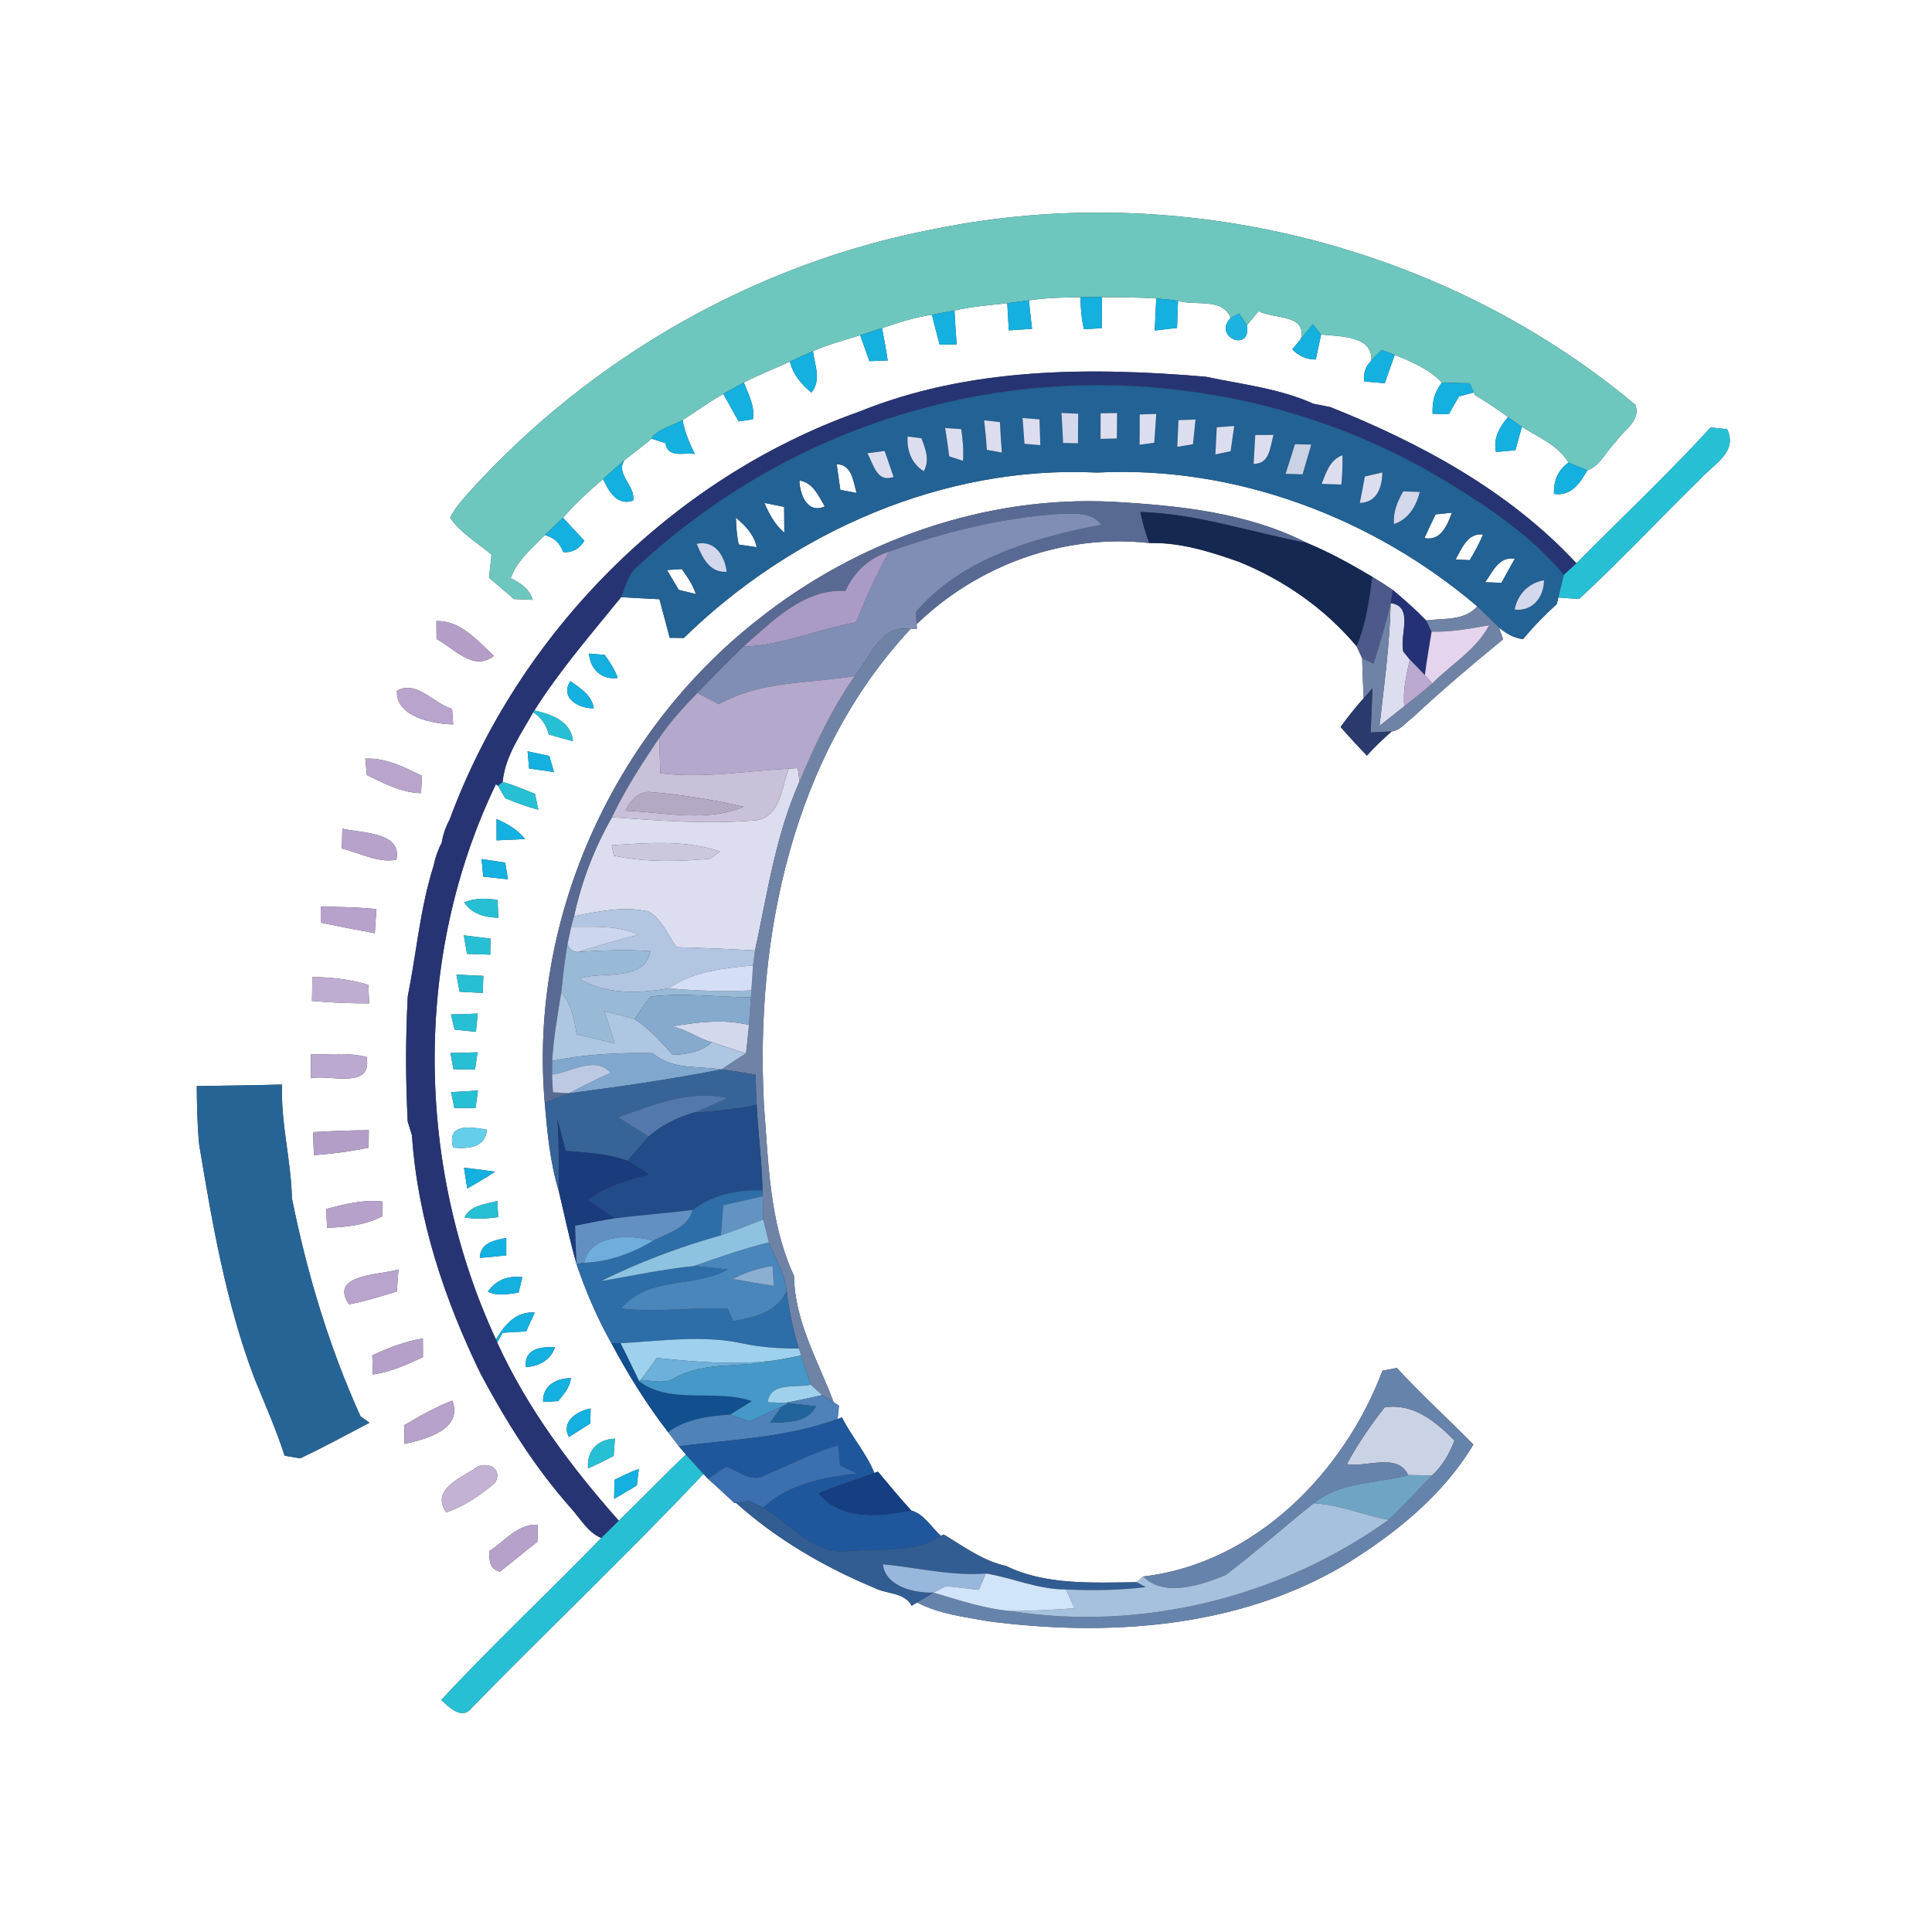 <?xml version="1.0" encoding="UTF-8" ?>
<!DOCTYPE svg PUBLIC "-//W3C//DTD SVG 1.1//EN" "http://www.w3.org/Graphics/SVG/1.1/DTD/svg11.dtd">
<svg width="250pt" height="250pt" viewBox="0 0 250 250" version="1.1" xmlns="http://www.w3.org/2000/svg">
<rect x="0" y="0" width="250" height="250" fill="#333333" stroke="none"/>
<g id="#ffffffff">
<path fill="#ffffff" opacity="1.00" d=" M 0.00 0.00 L 250.00 0.00 L 250.00 250.00 L 0.00 250.00 L 0.00 0.00 M 121.05 29.61 C 97.91 33.97 76.44 46.26 60.68 63.71 C 59.80 64.75 58.83 65.76 58.25 67.01 C 59.63 68.99 61.79 70.24 63.61 71.77 C 63.53 72.52 63.36 74.01 63.28 74.76 C 64.37 75.68 65.45 76.60 66.53 77.52 C 67.13 77.55 68.33 77.60 68.93 77.62 C 68.51 76.21 67.34 75.43 66.08 74.82 C 66.90 72.52 68.86 70.93 70.50 69.24 C 71.68 69.54 72.47 70.27 72.88 71.44 C 74.06 71.55 74.98 71.01 75.62 69.98 C 74.69 68.99 73.77 67.99 72.85 66.99 C 74.44 65.18 76.20 63.54 78.04 61.99 C 78.78 63.56 79.83 65.52 81.93 64.77 C 82.25 62.80 79.59 61.40 80.81 59.53 C 81.88 58.71 82.94 57.89 83.99 57.05 L 84.25 56.74 C 84.72 56.89 85.65 57.19 86.11 57.34 C 86.39 59.37 88.59 58.49 89.90 58.75 C 89.24 57.34 88.57 55.90 88.34 54.35 C 90.10 53.24 91.77 51.99 93.60 50.98 C 94.26 52.16 94.92 53.34 95.58 54.53 C 96.04 54.46 96.96 54.33 97.42 54.26 C 97.71 52.54 96.84 51.03 96.25 49.50 C 98.19 48.49 100.24 47.70 102.22 46.79 C 102.61 48.46 103.71 49.73 104.99 50.80 C 106.32 49.21 105.42 47.23 105.20 45.44 C 107.17 44.57 109.25 44.02 111.31 43.38 C 111.60 44.22 112.20 45.90 112.50 46.73 C 113.09 46.71 114.27 46.67 114.87 46.65 C 114.66 45.25 114.40 43.85 114.14 42.46 C 116.24 41.72 118.38 41.07 120.58 40.73 C 120.92 42.02 121.25 43.31 121.59 44.60 C 122.14 44.59 123.24 44.57 123.79 44.56 C 123.68 43.10 123.58 41.64 123.51 40.18 C 125.75 39.67 128.05 39.48 130.34 39.24 C 130.39 40.12 130.49 41.88 130.54 42.75 C 131.53 42.68 132.53 42.62 133.54 42.55 C 133.44 41.63 133.23 39.78 133.13 38.86 C 135.34 38.54 137.58 38.48 139.81 38.46 C 139.84 39.85 139.93 41.24 140.27 42.60 C 140.85 42.57 141.99 42.50 142.56 42.47 C 142.58 41.13 142.59 39.79 142.60 38.45 C 144.94 38.47 147.28 38.47 149.62 38.62 C 149.55 40.00 149.49 41.39 149.42 42.77 C 150.38 42.66 151.34 42.54 152.31 42.43 C 152.35 41.25 152.39 40.08 152.43 38.91 C 154.66 39.65 158.13 38.43 159.26 41.13 C 156.84 43.59 161.95 45.72 161.36 42.08 C 161.85 41.47 162.35 40.86 162.85 40.26 C 164.81 41.31 169.15 40.61 168.33 43.86 L 167.22 45.21 C 168.05 46.04 169.08 46.54 170.26 46.52 C 170.43 45.72 170.78 44.10 170.95 43.29 C 173.30 43.53 177.76 43.43 177.43 46.69 C 176.70 47.40 176.40 48.29 176.51 49.36 C 177.40 49.43 178.29 49.51 179.18 49.59 C 179.61 48.37 180.05 47.15 180.48 45.92 C 182.67 46.81 184.93 47.75 186.59 49.51 C 185.62 50.67 185.30 52.07 185.38 53.54 C 185.90 53.55 186.95 53.58 187.47 53.60 C 187.80 53.02 188.46 51.87 188.79 51.30 C 189.27 51.17 190.23 50.91 190.70 50.78 L 190.85 51.11 C 192.32 51.99 193.76 52.94 195.14 53.97 C 194.03 55.25 193.20 56.74 193.58 58.49 C 194.41 58.41 195.25 58.34 196.09 58.26 C 196.30 57.50 196.72 55.98 196.93 55.22 C 199.06 56.60 201.61 57.57 202.97 59.86 C 201.58 60.81 201.02 62.25 201.09 63.91 C 203.31 64.23 204.43 62.55 205.40 60.86 C 207.04 60.31 207.83 58.38 209.05 57.21 C 210.02 55.68 212.38 54.49 211.62 52.39 C 186.89 31.67 152.61 23.19 121.05 29.61 M 111.18 53.27 C 86.90 61.87 67.06 81.95 58.18 106.07 C 57.67 107.00 57.33 107.99 57.16 109.05 C 56.66 109.99 56.32 110.98 56.11 112.03 C 54.36 117.52 53.89 123.33 52.77 128.90 C 52.47 134.30 52.48 139.72 52.76 145.13 C 52.90 145.58 53.17 146.47 53.31 146.92 C 54.03 157.70 57.50 168.13 62.21 177.80 C 65.49 183.94 69.21 189.89 73.85 195.12 C 75.09 196.48 76.03 198.26 77.80 199.02 C 70.97 206.07 63.78 212.78 57.10 219.98 C 58.08 220.88 59.81 222.65 61.03 221.00 C 70.96 210.84 81.28 201.05 91.03 190.72 L 91.62 191.36 C 92.78 192.38 93.90 193.44 95.04 194.49 L 95.23 194.46 C 100.45 199.15 106.61 202.74 113.07 205.44 C 114.67 206.29 117.01 206.00 117.97 207.78 L 118.68 207.36 C 121.54 208.87 124.80 209.22 127.94 209.80 C 143.48 211.80 160.11 210.68 173.88 202.57 C 180.41 198.56 186.68 193.58 190.65 186.92 C 187.37 183.59 183.91 180.44 180.74 177.01 C 180.28 177.10 179.35 177.28 178.89 177.37 C 173.94 190.54 162.35 202.35 147.91 204.00 C 147.71 204.18 147.30 204.55 147.10 204.74 C 141.47 204.79 135.28 205.15 130.20 202.64 C 127.19 201.99 124.69 200.10 122.10 198.56 L 121.75 198.74 C 120.52 197.64 119.57 195.91 117.92 195.46 C 116.42 193.83 115.03 192.11 113.60 190.43 L 113.14 190.60 C 112.09 188.01 110.19 185.90 108.95 183.41 L 108.39 183.62 C 108.43 183.19 108.51 182.32 108.56 181.89 L 107.88 181.46 C 105.88 176.12 102.81 170.98 102.75 165.11 C 99.54 158.21 99.44 150.39 98.85 142.92 C 97.71 121.17 102.57 97.78 117.80 81.41 C 118.01 81.39 118.44 81.36 118.65 81.34 L 118.61 80.77 C 126.52 73.11 137.71 69.03 148.72 70.27 C 152.72 70.16 156.55 71.38 160.28 72.68 C 166.15 75.06 171.45 78.75 175.54 83.62 C 175.72 84.00 176.08 84.77 176.26 85.16 C 176.30 86.89 176.37 88.62 176.46 90.35 C 175.39 91.53 174.41 92.79 173.47 94.07 C 174.57 95.33 175.71 96.57 176.87 97.78 C 177.87 96.66 178.95 95.63 180.08 94.65 C 181.21 94.51 181.94 93.46 182.82 92.83 C 186.57 89.31 190.52 85.99 194.50 82.72 L 193.95 81.19 C 194.85 81.95 195.89 82.57 197.09 82.70 C 198.42 81.08 199.90 79.58 201.45 78.16 C 201.50 77.95 201.60 77.53 201.65 77.32 C 202.32 77.37 203.66 77.46 204.33 77.51 C 209.72 72.52 214.75 67.13 220.01 61.99 C 221.68 60.10 224.92 58.52 223.49 55.54 C 222.95 55.48 221.89 55.36 221.36 55.31 C 215.80 61.38 209.79 67.04 203.99 72.89 C 195.34 63.57 183.84 57.34 172.15 52.68 C 171.60 52.57 170.50 52.35 169.94 52.24 C 165.57 50.26 160.69 49.74 156.03 48.75 C 141.01 47.47 125.36 47.52 111.18 53.27 M 56.47 80.37 C 56.47 80.95 56.48 82.11 56.49 82.68 C 58.76 83.89 61.25 86.95 63.92 84.87 C 61.78 82.94 59.63 80.27 56.47 80.37 M 51.37 89.39 C 51.17 92.75 56.01 93.68 58.64 93.74 C 58.61 93.23 58.53 92.23 58.50 91.73 C 56.14 91.05 53.84 87.93 51.37 89.39 M 47.27 98.17 C 47.32 98.70 47.42 99.76 47.47 100.29 C 49.70 101.36 51.94 102.59 54.48 102.63 C 54.51 102.07 54.58 100.95 54.61 100.39 C 52.29 99.28 49.92 98.03 47.27 98.17 M 44.30 107.22 C 44.29 107.87 44.25 109.15 44.24 109.80 C 46.56 110.36 48.86 111.70 51.29 111.25 C 52.05 107.59 46.72 107.83 44.30 107.22 M 41.51 117.34 C 41.51 117.85 41.51 118.88 41.50 119.40 C 43.83 119.87 46.16 120.33 48.50 120.76 C 48.56 119.71 48.63 118.67 48.71 117.63 C 46.32 117.41 43.91 117.32 41.51 117.34 M 40.42 126.42 C 40.40 127.45 40.39 128.49 40.37 129.52 C 42.83 129.75 45.30 129.84 47.77 129.84 C 47.74 129.24 47.69 128.04 47.66 127.44 C 45.31 126.72 42.87 126.46 40.42 126.42 M 40.24 136.43 C 40.23 137.46 40.22 138.49 40.22 139.52 C 42.63 139.01 48.23 141.05 47.44 136.78 C 45.09 136.17 42.63 136.48 40.24 136.43 M 25.46 140.54 C 25.48 143.06 25.53 145.58 25.77 148.09 C 27.45 158.21 29.21 168.44 32.83 178.11 C 34.19 181.51 35.71 184.87 36.83 188.37 C 37.33 188.46 38.34 188.63 38.85 188.71 C 41.88 187.27 44.84 185.67 47.81 184.10 C 47.52 183.89 46.94 183.48 46.65 183.27 C 42.56 174.25 39.72 164.72 37.77 155.04 C 37.67 150.10 36.30 145.29 36.50 140.34 C 32.82 140.44 29.14 140.48 25.46 140.54 M 40.51 146.50 C 40.55 147.49 40.58 148.48 40.62 149.47 C 43.00 149.31 45.36 148.99 47.70 148.51 C 47.70 147.94 47.71 146.82 47.72 146.25 C 45.31 146.27 42.91 146.35 40.51 146.50 M 42.22 156.44 C 42.24 157.04 42.30 158.26 42.32 158.87 C 44.78 158.80 47.26 158.54 49.48 157.38 C 49.48 156.90 49.47 155.95 49.46 155.48 C 46.99 155.20 44.58 155.82 42.22 156.44 M 45.15 168.78 C 47.26 168.39 49.30 167.73 51.35 167.12 C 51.42 166.17 51.49 165.22 51.56 164.27 C 49.10 165.02 42.55 164.86 45.15 168.78 M 48.18 175.38 C 48.20 176.00 48.23 177.24 48.25 177.86 C 50.54 177.53 52.66 176.60 54.73 175.60 C 54.72 174.99 54.72 173.79 54.72 173.19 C 52.43 173.56 50.27 174.41 48.18 175.38 M 52.31 184.42 C 52.32 185.03 52.33 186.24 52.34 186.84 C 55.09 186.25 59.94 184.96 58.53 181.24 C 56.35 182.07 54.32 183.24 52.31 184.42 M 61.24 190.16 C 59.34 191.35 55.75 192.93 57.76 195.70 C 60.11 194.91 62.18 193.47 64.05 191.87 C 65.26 189.81 62.57 188.90 61.24 190.16 M 63.32 200.71 C 63.30 201.85 63.33 203.05 64.68 203.37 C 66.35 202.09 67.94 200.73 69.60 199.45 C 69.59 198.91 69.57 197.84 69.56 197.30 C 66.97 197.18 65.31 199.45 63.32 200.71 Z" />
<path fill="#ffffff" opacity="1.00" d=" M 108.27 60.06 C 110.29 60.14 110.40 62.31 110.85 63.79 C 110.33 63.69 109.27 63.49 108.74 63.39 C 108.57 62.28 108.42 61.17 108.27 60.06 Z" />
<path fill="#ffffff" opacity="1.00" d=" M 103.44 62.17 C 105.22 62.46 105.90 64.14 106.73 65.53 C 104.45 66.56 103.49 63.95 103.44 62.17 Z" />
<path fill="#ffffff" opacity="1.00" d=" M 88.49 82.55 C 102.55 68.82 122.14 60.17 141.96 61.15 C 159.77 60.22 177.68 66.96 191.16 78.47 C 189.47 80.38 186.81 79.97 184.55 80.29 C 183.20 78.90 181.74 77.61 180.25 76.36 C 179.38 75.76 178.49 75.19 177.59 74.65 C 174.86 73.03 172.07 71.47 169.13 70.26 C 161.38 66.32 152.55 65.41 143.99 64.93 C 127.46 64.09 110.92 69.95 98.03 80.21 C 79.35 94.89 68.43 118.94 70.49 142.70 C 70.82 146.53 71.17 150.39 72.30 154.08 C 73.04 157.24 73.71 160.43 74.60 163.55 C 75.79 167.11 77.29 170.56 79.12 173.83 C 81.27 177.84 83.66 181.72 86.45 185.31 C 86.80 185.77 87.49 186.68 87.84 187.14 C 88.07 187.41 88.53 187.94 88.76 188.21 C 85.81 191.01 83.00 193.96 80.07 196.78 C 73.89 189.80 68.23 182.25 64.34 173.73 L 65.03 172.46 C 66.05 172.39 67.06 172.33 68.08 172.29 C 68.36 171.67 68.91 170.45 69.19 169.84 C 66.76 169.67 65.27 171.45 64.18 173.34 C 53.80 150.92 53.40 123.84 64.17 101.48 L 64.44 101.67 C 64.67 102.07 65.14 102.88 65.37 103.28 C 66.76 103.88 68.20 104.38 69.66 104.78 C 69.55 104.27 69.34 103.23 69.23 102.72 C 67.84 102.18 66.48 101.56 65.04 101.19 C 65.36 97.81 67.40 95.04 68.99 92.17 C 70.03 92.83 70.70 93.79 71.01 95.04 C 72.05 95.34 73.09 95.63 74.14 95.91 C 73.88 93.28 71.35 92.45 69.15 91.93 C 72.45 86.71 76.50 82.05 80.37 77.27 C 82.02 77.37 83.68 77.46 85.33 77.54 C 85.77 79.21 86.24 80.86 86.66 82.53 C 87.12 82.54 88.03 82.54 88.49 82.55 M 76.22 84.57 C 76.35 86.58 77.88 88.04 79.94 87.72 C 79.55 86.64 78.92 85.68 78.26 84.75 C 77.75 84.71 76.73 84.62 76.22 84.57 M 76.84 91.65 C 76.57 89.94 75.10 89.05 73.80 88.14 C 72.40 90.35 74.95 91.72 76.84 91.65 M 68.27 97.22 C 68.32 97.78 68.42 98.89 68.47 99.45 C 69.54 99.59 70.62 99.74 71.69 99.91 C 71.54 99.39 71.23 98.35 71.08 97.82 C 70.15 97.62 69.21 97.42 68.27 97.22 M 64.25 105.98 C 64.25 106.67 64.25 108.05 64.26 108.74 C 65.49 108.68 66.72 108.62 67.95 108.57 C 66.98 107.37 65.65 106.58 64.25 105.98 M 62.31 111.16 C 62.37 111.73 62.49 112.87 62.54 113.44 C 63.61 113.56 64.67 113.67 65.73 113.78 C 65.64 113.24 65.46 112.16 65.37 111.62 C 64.35 111.46 63.33 111.31 62.31 111.16 M 60.07 116.76 C 61.10 118.31 62.75 118.70 64.49 118.76 C 64.46 118.18 64.41 117.04 64.38 116.47 C 62.93 116.20 61.46 116.21 60.07 116.76 M 60.02 121.03 C 60.13 121.63 60.33 122.83 60.43 123.43 C 61.43 123.46 62.44 123.50 63.44 123.53 C 63.45 123.01 63.46 121.98 63.47 121.46 C 62.32 121.31 61.17 121.17 60.02 121.03 M 59.06 126.11 C 59.17 126.66 59.37 127.77 59.47 128.33 C 60.47 128.38 61.48 128.43 62.48 128.48 C 62.50 127.93 62.53 126.83 62.54 126.28 C 61.38 126.22 60.22 126.16 59.06 126.11 M 58.36 131.27 C 58.48 131.76 58.70 132.74 58.82 133.23 C 59.74 133.33 60.66 133.42 61.58 133.52 C 61.64 132.93 61.76 131.74 61.82 131.15 C 60.67 131.22 59.52 131.26 58.36 131.27 M 58.29 136.26 C 58.39 136.79 58.58 137.83 58.68 138.36 C 59.61 138.36 60.54 138.37 61.47 138.38 C 61.55 137.83 61.72 136.72 61.80 136.16 C 60.63 136.21 59.46 136.25 58.29 136.26 M 58.38 141.32 C 58.48 141.83 58.69 142.86 58.79 143.37 C 59.70 143.37 60.61 143.37 61.53 143.38 C 61.61 142.81 61.77 141.67 61.85 141.11 C 60.69 141.20 59.54 141.27 58.38 141.32 M 58.65 148.50 C 60.55 148.68 62.81 148.53 63.01 146.18 C 60.96 145.82 57.73 145.26 58.65 148.50 M 60.04 151.10 C 60.14 151.77 60.35 153.11 60.46 153.79 C 61.69 153.11 62.89 152.38 64.06 151.62 C 62.72 151.42 61.38 151.25 60.04 151.10 M 60.11 157.52 C 61.55 157.81 63.02 157.69 64.47 157.49 C 64.44 156.97 64.38 155.93 64.35 155.41 C 62.82 155.83 60.92 155.93 60.11 157.52 M 62.09 162.78 C 63.23 162.68 64.37 162.57 65.51 162.45 C 65.51 161.89 65.51 160.76 65.51 160.19 C 63.96 160.50 62.14 160.81 62.09 162.78 M 63.13 167.14 C 64.40 167.77 65.79 167.44 67.11 167.27 C 67.23 166.77 67.47 165.77 67.59 165.27 C 65.81 165.03 64.19 165.61 63.13 167.14 M 68.04 176.91 C 69.73 176.79 71.25 176.03 71.81 174.33 C 69.95 174.25 67.81 174.50 68.04 176.91 M 70.28 181.41 C 70.76 181.38 71.74 181.32 72.23 181.30 C 72.95 180.41 73.75 179.53 73.87 178.34 C 72.01 178.30 70.16 179.34 70.28 181.41 M 73.61 185.95 C 74.30 185.51 75.69 184.64 76.38 184.20 C 76.40 183.71 76.42 182.74 76.43 182.26 C 74.71 182.58 72.58 183.88 73.61 185.95 M 76.10 190.01 C 77.22 189.51 78.32 188.97 79.41 188.40 C 79.45 187.84 79.53 186.72 79.57 186.16 C 77.36 186.25 75.89 187.72 76.10 190.01 M 79.51 191.50 C 79.50 192.12 79.48 193.35 79.47 193.96 C 80.46 193.39 81.43 192.79 82.41 192.20 C 82.47 191.67 82.60 190.60 82.66 190.07 C 81.58 190.48 80.53 190.97 79.51 191.50 Z" />
<path fill="#ffffff" opacity="1.00" d=" M 98.91 65.08 C 99.55 65.21 100.83 65.46 101.47 65.59 C 101.48 66.70 101.49 67.82 101.49 68.93 C 100.28 67.91 99.52 66.51 98.91 65.08 Z" />
<path fill="#ffffff" opacity="1.00" d=" M 185.76 66.56 C 186.29 66.50 187.35 66.39 187.88 66.34 C 187.28 67.96 186.45 70.05 184.32 69.63 C 184.78 68.60 185.27 67.58 185.76 66.56 Z" />
<path fill="#ffffff" opacity="1.00" d=" M 95.23 66.99 C 96.45 68.02 97.59 69.18 97.91 70.81 C 97.33 70.72 96.17 70.55 95.58 70.46 C 95.36 69.31 95.24 68.15 95.23 66.99 Z" />
<path fill="#ffffff" opacity="1.00" d=" M 188.35 72.39 C 189.17 70.97 189.88 68.94 191.91 69.16 C 191.42 70.32 190.82 71.42 190.18 72.49 C 189.72 72.47 188.81 72.42 188.35 72.39 Z" />
<path fill="#ffffff" opacity="1.00" d=" M 192.18 75.34 C 193.16 73.98 193.96 71.95 196.01 72.31 C 195.43 73.34 194.85 74.38 194.29 75.42 C 193.76 75.40 192.71 75.36 192.18 75.34 Z" />
<path fill="#ffffff" opacity="1.00" d=" M 86.30 73.76 C 86.78 73.73 87.75 73.67 88.23 73.64 C 88.94 74.65 89.68 75.67 90.04 76.87 C 89.49 76.73 88.38 76.46 87.83 76.33 C 87.32 75.47 86.81 74.62 86.30 73.76 Z" />
</g>
<g id="#6dc7beff">
<path fill="#6dc7be" opacity="1.00" d=" M 121.05 29.61 C 152.61 23.19 186.89 31.67 211.62 52.39 C 212.38 54.49 210.02 55.68 209.05 57.21 C 207.83 58.38 207.04 60.31 205.40 60.86 C 204.79 60.61 203.58 60.11 202.97 59.86 C 201.61 57.57 199.06 56.60 196.93 55.22 C 196.32 54.82 195.72 54.40 195.14 53.97 C 193.76 52.94 192.32 51.99 190.85 51.11 L 190.70 50.78 C 190.57 50.48 190.30 49.88 190.16 49.59 C 188.96 49.56 187.78 49.55 186.59 49.51 C 184.93 47.75 182.67 46.81 180.48 45.92 C 180.05 45.76 179.21 45.44 178.78 45.28 C 178.31 45.73 177.86 46.20 177.43 46.69 C 177.76 43.43 173.30 43.53 170.95 43.29 C 170.68 42.95 170.13 42.28 169.86 41.95 C 169.35 42.58 168.84 43.22 168.33 43.86 C 169.15 40.61 164.81 41.31 162.85 40.26 C 162.35 40.86 161.85 41.47 161.36 42.08 C 161.10 41.70 160.59 40.94 160.33 40.56 C 160.06 40.71 159.53 40.99 159.26 41.13 C 158.13 38.43 154.66 39.65 152.43 38.91 C 151.49 38.80 150.56 38.69 149.62 38.62 C 147.28 38.47 144.94 38.47 142.60 38.45 C 141.67 38.45 140.74 38.45 139.81 38.46 C 137.58 38.48 135.34 38.54 133.13 38.86 C 132.20 38.99 131.27 39.12 130.34 39.24 C 128.05 39.48 125.75 39.67 123.51 40.18 C 122.53 40.37 121.56 40.55 120.58 40.73 C 118.38 41.07 116.24 41.72 114.14 42.46 C 113.43 42.69 112.02 43.15 111.31 43.38 C 109.25 44.02 107.17 44.57 105.20 45.44 C 104.21 45.88 103.21 46.34 102.22 46.79 C 100.24 47.70 98.19 48.49 96.25 49.50 C 95.35 49.97 94.47 50.48 93.60 50.98 C 91.77 51.99 90.10 53.24 88.34 54.35 C 86.98 55.13 85.24 55.43 84.25 56.74 L 83.99 57.05 C 82.94 57.89 81.88 58.71 80.81 59.53 C 79.88 60.33 78.97 61.17 78.04 61.99 C 76.20 63.54 74.44 65.18 72.85 66.99 C 72.08 67.75 71.28 68.49 70.50 69.24 C 68.86 70.93 66.90 72.52 66.08 74.82 C 67.34 75.43 68.51 76.21 68.93 77.62 C 68.33 77.60 67.13 77.55 66.53 77.52 C 65.45 76.60 64.37 75.68 63.28 74.76 C 63.36 74.01 63.53 72.52 63.61 71.77 C 61.79 70.24 59.63 68.99 58.25 67.01 C 58.83 65.76 59.80 64.75 60.68 63.71 C 76.44 46.26 97.91 33.97 121.05 29.61 Z" />
</g>
<g id="#13b0e0ff">
<path fill="#13b0e0" opacity="1.00" d=" M 139.81 38.46 C 140.74 38.45 141.67 38.45 142.60 38.45 C 142.59 39.79 142.58 41.13 142.56 42.47 C 141.99 42.50 140.85 42.57 140.27 42.60 C 139.93 41.24 139.84 39.85 139.81 38.46 Z" />
<path fill="#13b0e0" opacity="1.00" d=" M 149.62 38.62 C 150.56 38.69 151.49 38.80 152.43 38.91 C 152.39 40.08 152.35 41.25 152.31 42.43 C 151.34 42.54 150.38 42.66 149.42 42.77 C 149.49 41.39 149.55 40.00 149.62 38.62 Z" />
<path fill="#13b0e0" opacity="1.00" d=" M 130.34 39.24 C 131.27 39.12 132.20 38.99 133.13 38.86 C 133.23 39.78 133.44 41.63 133.54 42.55 C 132.53 42.62 131.53 42.68 130.54 42.75 C 130.49 41.88 130.39 40.12 130.34 39.24 Z" />
<path fill="#13b0e0" opacity="1.00" d=" M 120.58 40.73 C 121.56 40.55 122.53 40.37 123.51 40.18 C 123.58 41.64 123.68 43.10 123.79 44.56 C 123.24 44.57 122.14 44.59 121.59 44.60 C 121.25 43.31 120.92 42.02 120.58 40.73 Z" />
<path fill="#13b0e0" opacity="1.00" d=" M 168.33 43.86 C 168.84 43.22 169.35 42.58 169.86 41.95 C 170.13 42.28 170.68 42.95 170.95 43.29 C 170.78 44.10 170.43 45.72 170.26 46.52 C 169.08 46.54 168.05 46.04 167.22 45.21 L 168.33 43.86 Z" />
<path fill="#13b0e0" opacity="1.00" d=" M 111.31 43.38 C 112.02 43.15 113.43 42.69 114.14 42.46 C 114.40 43.85 114.66 45.25 114.87 46.65 C 114.27 46.67 113.09 46.71 112.50 46.73 C 112.20 45.90 111.60 44.22 111.31 43.38 Z" />
<path fill="#13b0e0" opacity="1.00" d=" M 102.22 46.79 C 103.21 46.34 104.21 45.88 105.20 45.44 C 105.42 47.23 106.32 49.21 104.99 50.80 C 103.71 49.73 102.61 48.46 102.22 46.79 Z" />
<path fill="#13b0e0" opacity="1.00" d=" M 177.43 46.69 C 177.86 46.20 178.31 45.73 178.78 45.28 C 179.21 45.44 180.05 45.76 180.48 45.92 C 180.05 47.15 179.61 48.37 179.18 49.59 C 178.29 49.51 177.40 49.43 176.51 49.36 C 176.40 48.29 176.70 47.40 177.43 46.69 Z" />
<path fill="#13b0e0" opacity="1.00" d=" M 93.60 50.98 C 94.47 50.48 95.35 49.97 96.25 49.50 C 96.84 51.03 97.71 52.54 97.42 54.26 C 96.96 54.33 96.04 54.46 95.58 54.53 C 94.92 53.34 94.26 52.16 93.60 50.98 Z" />
<path fill="#13b0e0" opacity="1.00" d=" M 186.59 49.51 C 187.78 49.55 188.96 49.56 190.16 49.59 C 190.30 49.88 190.57 50.48 190.70 50.78 C 190.23 50.91 189.27 51.17 188.79 51.30 C 188.46 51.87 187.80 53.02 187.47 53.60 C 186.95 53.58 185.90 53.55 185.38 53.54 C 185.30 52.07 185.62 50.67 186.59 49.51 Z" />
<path fill="#13b0e0" opacity="1.00" d=" M 84.25 56.74 C 85.24 55.43 86.98 55.13 88.34 54.35 C 88.57 55.90 89.24 57.34 89.90 58.75 C 88.59 58.49 86.39 59.37 86.11 57.34 C 85.65 57.19 84.72 56.89 84.25 56.74 Z" />
<path fill="#13b0e0" opacity="1.00" d=" M 195.14 53.97 C 195.72 54.40 196.32 54.82 196.93 55.22 C 196.72 55.98 196.30 57.50 196.09 58.26 C 195.25 58.34 194.41 58.41 193.58 58.49 C 193.20 56.74 194.03 55.25 195.14 53.97 Z" />
<path fill="#13b0e0" opacity="1.00" d=" M 78.04 61.99 C 78.97 61.17 79.88 60.33 80.81 59.53 C 79.59 61.40 82.25 62.80 81.93 64.77 C 79.83 65.52 78.78 63.56 78.04 61.99 Z" />
<path fill="#13b0e0" opacity="1.00" d=" M 202.97 59.86 C 203.58 60.11 204.79 60.61 205.40 60.86 C 204.43 62.55 203.31 64.23 201.09 63.91 C 201.02 62.25 201.58 60.81 202.97 59.86 Z" />
<path fill="#13b0e0" opacity="1.00" d=" M 70.50 69.24 C 71.28 68.49 72.08 67.75 72.85 66.99 C 73.77 67.99 74.69 68.99 75.62 69.98 C 74.98 71.01 74.06 71.55 72.88 71.44 C 72.47 70.27 71.68 69.54 70.50 69.24 Z" />
<path fill="#13b0e0" opacity="1.00" d=" M 76.22 84.57 C 76.73 84.62 77.75 84.71 78.26 84.75 C 78.92 85.68 79.55 86.64 79.94 87.72 C 77.88 88.04 76.35 86.58 76.22 84.57 Z" />
<path fill="#13b0e0" opacity="1.00" d=" M 76.84 91.65 C 74.95 91.72 72.40 90.35 73.80 88.14 C 75.10 89.05 76.57 89.94 76.84 91.65 Z" />
<path fill="#13b0e0" opacity="1.00" d=" M 68.27 97.22 C 69.21 97.42 70.15 97.62 71.08 97.82 C 71.23 98.35 71.54 99.39 71.69 99.91 C 70.62 99.74 69.54 99.59 68.47 99.45 C 68.42 98.89 68.32 97.78 68.27 97.22 Z" />
<path fill="#13b0e0" opacity="1.00" d=" M 64.25 105.98 C 65.65 106.58 66.98 107.37 67.95 108.57 C 66.72 108.62 65.49 108.68 64.26 108.74 C 64.25 108.05 64.25 106.67 64.25 105.98 Z" />
<path fill="#13b0e0" opacity="1.00" d=" M 62.31 111.16 C 63.33 111.31 64.35 111.46 65.37 111.62 C 65.46 112.16 65.64 113.24 65.73 113.78 C 64.67 113.67 63.61 113.56 62.54 113.44 C 62.49 112.87 62.37 111.73 62.31 111.16 Z" />
<path fill="#13b0e0" opacity="1.00" d=" M 60.04 151.10 C 61.38 151.25 62.72 151.42 64.06 151.62 C 62.89 152.38 61.69 153.11 60.46 153.79 C 60.35 153.11 60.14 151.77 60.04 151.10 Z" />
<path fill="#13b0e0" opacity="1.00" d=" M 62.09 162.78 C 62.14 160.81 63.96 160.50 65.51 160.19 C 65.51 160.76 65.51 161.89 65.51 162.45 C 64.37 162.57 63.23 162.68 62.09 162.78 Z" />
<path fill="#13b0e0" opacity="1.00" d=" M 63.13 167.14 C 64.19 165.61 65.81 165.03 67.59 165.27 C 67.47 165.77 67.23 166.77 67.11 167.27 C 65.79 167.44 64.40 167.77 63.13 167.14 Z" />
<path fill="#13b0e0" opacity="1.00" d=" M 64.18 173.34 C 65.27 171.45 66.76 169.67 69.19 169.84 C 68.91 170.45 68.36 171.67 68.08 172.29 C 67.06 172.33 66.05 172.39 65.03 172.46 L 64.34 173.73 L 64.18 173.34 Z" />
<path fill="#13b0e0" opacity="1.00" d=" M 68.04 176.91 C 67.81 174.50 69.95 174.25 71.81 174.33 C 71.25 176.03 69.73 176.79 68.04 176.91 Z" />
<path fill="#13b0e0" opacity="1.00" d=" M 70.28 181.41 C 70.16 179.34 72.01 178.30 73.87 178.34 C 73.75 179.53 72.95 180.41 72.23 181.30 C 71.74 181.32 70.76 181.38 70.28 181.41 Z" />
<path fill="#13b0e0" opacity="1.00" d=" M 73.61 185.95 C 72.58 183.88 74.71 182.58 76.43 182.26 C 76.42 182.74 76.40 183.71 76.38 184.20 C 75.69 184.64 74.30 185.51 73.61 185.95 Z" />
<path fill="#13b0e0" opacity="1.00" d=" M 79.51 191.50 C 80.53 190.97 81.58 190.48 82.66 190.07 C 82.60 190.60 82.47 191.67 82.41 192.20 C 81.43 192.79 80.46 193.39 79.47 193.96 C 79.48 193.35 79.50 192.12 79.51 191.50 Z" />
</g>
<g id="#1db3e1ff">
<path fill="#1db3e1" opacity="1.00" d=" M 160.33 40.56 C 160.59 40.94 161.10 41.70 161.36 42.08 C 161.95 45.72 156.84 43.59 159.26 41.13 C 159.53 40.99 160.06 40.71 160.33 40.56 Z" />
</g>
<g id="#273473ff">
<path fill="#273473" opacity="1.00" d=" M 111.18 53.27 C 125.36 47.52 141.01 47.47 156.03 48.75 C 160.69 49.74 165.57 50.26 169.94 52.24 C 170.50 52.35 171.60 52.57 172.15 52.68 C 183.84 57.34 195.34 63.57 203.99 72.89 C 203.44 73.39 202.90 73.89 202.36 74.38 C 198.11 69.26 192.50 65.56 186.87 62.13 C 166.52 49.83 140.99 46.59 118.16 53.19 C 104.84 56.93 92.53 63.97 82.40 73.38 C 81.24 74.37 80.97 75.95 80.37 77.27 C 76.50 82.05 72.45 86.71 69.15 91.93 L 68.99 92.17 L 68.99 92.17 C 67.40 95.04 65.36 97.81 65.04 101.19 C 64.89 101.31 64.59 101.55 64.44 101.67 L 64.17 101.48 C 53.40 123.84 53.80 150.92 64.18 173.34 L 64.34 173.73 C 68.23 182.25 73.89 189.80 80.07 196.78 C 79.31 197.52 78.55 198.27 77.80 199.02 C 76.03 198.26 75.09 196.48 73.85 195.12 C 69.21 189.89 65.49 183.94 62.21 177.80 C 57.50 168.13 54.03 157.70 53.31 146.92 C 53.17 146.47 52.90 145.58 52.76 145.13 C 52.48 139.72 52.47 134.30 52.77 128.90 C 53.89 123.33 54.36 117.52 56.11 112.03 C 56.32 110.98 56.66 109.99 57.16 109.05 C 57.33 107.99 57.67 107.00 58.18 106.07 C 67.06 81.95 86.90 61.87 111.18 53.27 Z" />
</g>
<g id="#226295ff">
<path fill="#226295" opacity="1.00" d=" M 118.16 53.19 C 140.99 46.59 166.52 49.83 186.87 62.13 C 192.50 65.56 198.11 69.26 202.36 74.38 C 202.18 75.12 201.83 76.59 201.65 77.32 C 201.60 77.53 201.50 77.95 201.45 78.16 C 199.90 79.58 198.42 81.08 197.09 82.70 C 195.89 82.57 194.85 81.95 193.95 81.19 C 193.03 80.27 192.10 79.36 191.16 78.47 C 177.68 66.96 159.77 60.22 141.96 61.15 C 122.14 60.17 102.55 68.82 88.49 82.55 C 88.03 82.54 87.12 82.54 86.66 82.53 C 86.24 80.86 85.77 79.21 85.33 77.54 C 83.68 77.46 82.02 77.37 80.37 77.27 C 80.97 75.95 81.24 74.37 82.40 73.38 C 92.53 63.97 104.84 56.93 118.16 53.19 M 137.35 53.43 C 137.44 54.73 137.51 56.02 137.56 57.32 C 138.04 57.33 139.01 57.35 139.49 57.36 C 139.49 56.08 139.50 54.81 139.52 53.54 C 138.97 53.51 137.89 53.46 137.35 53.43 M 142.42 53.48 C 142.41 54.58 142.41 55.69 142.41 56.79 C 142.94 56.78 143.99 56.75 144.52 56.74 C 144.53 55.64 144.54 54.55 144.55 53.45 C 144.02 53.46 142.95 53.47 142.42 53.48 M 147.48 53.63 C 147.48 54.94 147.48 56.24 147.46 57.55 C 147.94 57.48 148.88 57.35 149.36 57.29 C 149.44 56.04 149.53 54.80 149.62 53.56 C 149.08 53.58 148.02 53.61 147.48 53.63 M 127.35 54.39 C 127.49 55.66 127.62 56.93 127.70 58.21 C 128.18 58.30 129.16 58.47 129.64 58.56 C 129.54 57.25 129.45 55.94 129.39 54.62 C 128.88 54.57 127.86 54.45 127.35 54.39 M 132.32 54.09 C 132.40 55.20 132.48 56.32 132.57 57.43 C 133.08 57.47 134.11 57.56 134.62 57.60 C 134.58 56.49 134.54 55.38 134.51 54.27 C 133.96 54.22 132.86 54.13 132.32 54.09 M 152.49 54.37 C 152.43 55.52 152.38 56.67 152.34 57.82 C 152.85 57.74 153.86 57.56 154.37 57.48 C 154.48 56.41 154.59 55.35 154.70 54.29 C 154.14 54.31 153.04 54.35 152.49 54.37 M 122.30 55.39 C 122.50 56.60 122.68 57.82 122.83 59.05 C 123.27 59.19 124.17 59.48 124.61 59.63 C 124.71 58.25 124.58 56.89 124.38 55.53 C 123.86 55.50 122.82 55.42 122.30 55.39 M 157.45 55.29 C 157.39 56.46 157.33 57.63 157.27 58.80 C 157.76 58.70 158.75 58.49 159.24 58.38 C 159.40 57.29 159.55 56.21 159.71 55.12 C 159.14 55.16 158.02 55.25 157.45 55.29 M 117.45 56.49 C 117.32 58.30 117.96 59.98 119.53 60.98 C 120.34 59.54 119.76 58.11 119.23 56.71 C 118.78 56.65 117.90 56.54 117.45 56.49 M 162.43 56.29 C 162.36 57.53 162.29 58.77 162.22 60.02 C 164.35 60.04 164.33 57.80 164.79 56.28 C 164.20 56.28 163.02 56.29 162.43 56.29 M 167.57 57.48 C 167.17 58.76 166.77 60.04 166.35 61.31 C 166.90 61.33 168.00 61.36 168.55 61.38 C 168.93 60.09 169.30 58.81 169.68 57.53 C 169.15 57.51 168.10 57.49 167.57 57.48 M 112.24 58.65 C 113.03 60.06 113.45 62.50 115.63 61.71 C 115.25 60.59 114.86 59.47 114.47 58.35 C 113.91 58.42 112.80 58.58 112.24 58.65 M 171.02 62.61 C 171.66 62.63 172.93 62.68 173.57 62.70 C 173.70 61.44 173.74 60.18 173.71 58.91 C 172.09 59.50 171.60 61.16 171.02 62.61 M 108.27 60.06 C 108.42 61.17 108.57 62.28 108.74 63.39 C 109.27 63.49 110.33 63.69 110.85 63.79 C 110.40 62.31 110.29 60.14 108.27 60.06 M 176.61 61.66 C 176.41 62.80 176.19 63.94 175.96 65.08 C 178.20 65.01 178.84 63.04 178.87 61.14 C 178.31 61.27 177.18 61.53 176.61 61.66 M 103.44 62.17 C 103.49 63.95 104.45 66.56 106.73 65.53 C 105.90 64.14 105.22 62.46 103.44 62.17 M 181.58 63.58 C 180.83 64.88 180.25 66.27 180.38 67.81 C 182.27 67.20 183.26 65.47 183.72 63.66 C 183.19 63.64 182.11 63.60 181.58 63.58 M 98.91 65.08 C 99.52 66.51 100.28 67.91 101.49 68.93 C 101.49 67.82 101.48 66.70 101.47 65.59 C 100.83 65.46 99.55 65.21 98.91 65.08 M 185.76 66.56 C 185.27 67.58 184.78 68.60 184.32 69.63 C 186.45 70.05 187.28 67.96 187.88 66.34 C 187.35 66.39 186.29 66.50 185.76 66.56 M 95.23 66.99 C 95.24 68.15 95.36 69.31 95.58 70.46 C 96.17 70.55 97.33 70.72 97.91 70.81 C 97.59 69.18 96.45 68.02 95.23 66.99 M 188.35 72.39 C 188.81 72.42 189.72 72.47 190.18 72.49 C 190.82 71.42 191.42 70.32 191.91 69.16 C 189.88 68.94 189.17 70.97 188.35 72.39 M 90.15 70.37 C 90.90 72.11 91.75 74.12 94.03 73.99 C 93.79 71.93 92.50 69.86 90.15 70.37 M 192.18 75.34 C 192.71 75.36 193.76 75.40 194.29 75.42 C 194.85 74.38 195.43 73.34 196.01 72.31 C 193.96 71.95 193.16 73.98 192.18 75.34 M 86.30 73.76 C 86.81 74.62 87.32 75.47 87.83 76.33 C 88.38 76.46 89.49 76.73 90.04 76.87 C 89.68 75.67 88.94 74.65 88.23 73.64 C 87.75 73.67 86.78 73.73 86.30 73.76 M 196.00 78.88 C 198.33 79.13 199.78 77.28 199.79 75.09 C 197.81 75.42 196.35 76.92 196.00 78.88 Z" />
</g>
<g id="#d3d8edff">
<path fill="#d3d8ed" opacity="1.00" d=" M 137.35 53.43 C 137.89 53.46 138.97 53.51 139.52 53.54 C 139.50 54.81 139.49 56.08 139.49 57.36 C 139.01 57.35 138.04 57.33 137.56 57.32 C 137.51 56.02 137.44 54.73 137.35 53.43 Z" />
<path fill="#d3d8ed" opacity="1.00" d=" M 181.58 63.58 C 182.11 63.60 183.19 63.64 183.72 63.66 C 183.26 65.47 182.27 67.20 180.38 67.81 C 180.25 66.27 180.83 64.88 181.58 63.58 Z" />
<path fill="#d3d8ed" opacity="1.00" d=" M 90.15 70.37 C 92.50 69.86 93.79 71.93 94.03 73.99 C 91.75 74.12 90.90 72.11 90.15 70.37 Z" />
<path fill="#d3d8ed" opacity="1.00" d=" M 196.00 78.88 C 196.35 76.92 197.81 75.42 199.79 75.09 C 199.78 77.28 198.33 79.13 196.00 78.88 Z" />
<path fill="#d3d8ed" opacity="1.00" d=" M 86.83 132.83 C 90.16 132.28 93.58 131.81 96.92 132.63 C 96.81 133.86 96.68 135.08 96.54 136.30 C 95.05 135.86 93.58 135.36 92.11 134.85 C 90.26 134.41 88.73 133.06 86.83 132.83 Z" />
</g>
<g id="#dcdeefff">
<path fill="#dcdeef" opacity="1.00" d=" M 142.42 53.48 C 142.95 53.47 144.02 53.46 144.55 53.45 C 144.54 54.55 144.53 55.64 144.52 56.74 C 143.99 56.75 142.94 56.78 142.41 56.79 C 142.41 55.69 142.41 54.58 142.42 53.48 Z" />
<path fill="#dcdeef" opacity="1.00" d=" M 147.48 53.63 C 148.02 53.61 149.08 53.58 149.62 53.56 C 149.53 54.80 149.44 56.04 149.36 57.29 C 148.88 57.35 147.94 57.48 147.46 57.55 C 147.48 56.24 147.48 54.94 147.48 53.63 Z" />
<path fill="#dcdeef" opacity="1.00" d=" M 127.35 54.39 C 127.86 54.45 128.88 54.57 129.39 54.62 C 129.45 55.94 129.54 57.25 129.64 58.56 C 129.16 58.47 128.18 58.30 127.70 58.21 C 127.62 56.93 127.49 55.66 127.35 54.39 Z" />
<path fill="#dcdeef" opacity="1.00" d=" M 132.32 54.09 C 132.86 54.13 133.96 54.22 134.51 54.27 C 134.54 55.38 134.58 56.49 134.62 57.60 C 134.11 57.56 133.08 57.47 132.57 57.43 C 132.48 56.32 132.40 55.20 132.32 54.09 Z" />
<path fill="#dcdeef" opacity="1.00" d=" M 152.49 54.37 C 153.04 54.35 154.14 54.31 154.70 54.29 C 154.59 55.35 154.48 56.41 154.37 57.48 C 153.86 57.56 152.85 57.74 152.34 57.82 C 152.38 56.67 152.43 55.52 152.49 54.37 Z" />
<path fill="#dcdeef" opacity="1.00" d=" M 122.30 55.39 C 122.82 55.42 123.86 55.50 124.38 55.53 C 124.58 56.89 124.71 58.25 124.61 59.63 C 124.17 59.48 123.27 59.19 122.83 59.05 C 122.68 57.82 122.50 56.60 122.30 55.39 Z" />
<path fill="#dcdeef" opacity="1.00" d=" M 157.45 55.29 C 158.02 55.25 159.14 55.16 159.71 55.12 C 159.55 56.21 159.40 57.29 159.24 58.38 C 158.75 58.49 157.76 58.70 157.27 58.80 C 157.33 57.63 157.39 56.46 157.45 55.29 Z" />
<path fill="#dcdeef" opacity="1.00" d=" M 117.45 56.49 C 117.90 56.54 118.78 56.65 119.23 56.71 C 119.76 58.11 120.34 59.54 119.53 60.98 C 117.96 59.98 117.32 58.30 117.45 56.49 Z" />
<path fill="#dcdeef" opacity="1.00" d=" M 162.43 56.29 C 163.02 56.29 164.20 56.28 164.79 56.28 C 164.33 57.80 164.35 60.04 162.22 60.02 C 162.29 58.77 162.36 57.53 162.43 56.29 Z" />
<path fill="#dcdeef" opacity="1.00" d=" M 112.24 58.65 C 112.80 58.58 113.91 58.42 114.47 58.35 C 114.86 59.47 115.25 60.59 115.63 61.71 C 113.45 62.50 113.03 60.06 112.24 58.65 Z" />
<path fill="#dcdeef" opacity="1.00" d=" M 171.02 62.61 C 171.60 61.16 172.09 59.50 173.71 58.91 C 173.74 60.18 173.70 61.44 173.57 62.70 C 172.93 62.68 171.66 62.63 171.02 62.61 Z" />
<path fill="#dcdeef" opacity="1.00" d=" M 176.61 61.66 C 177.18 61.53 178.31 61.27 178.87 61.14 C 178.84 63.04 178.20 65.01 175.96 65.08 C 176.19 63.94 176.41 62.80 176.61 61.66 Z" />
<path fill="#dcdeef" opacity="1.00" d=" M 179.95 78.04 C 183.04 78.46 181.04 82.25 181.60 84.33 C 181.81 84.59 182.23 85.10 182.44 85.36 C 181.97 87.33 181.51 89.34 181.72 91.39 C 180.65 92.23 179.58 93.08 178.51 93.93 C 179.10 88.64 179.84 83.36 179.95 78.04 Z" />
<path fill="#dcdeef" opacity="1.00" d=" M 102.07 99.46 C 102.36 99.44 102.94 99.41 103.23 99.40 C 103.28 99.83 103.40 100.69 103.46 101.13 C 100.36 108.06 99.30 115.63 97.70 122.99 C 94.32 122.80 90.93 122.66 87.55 122.57 C 86.38 121.00 85.66 118.88 83.87 117.94 C 80.69 117.22 77.41 117.94 74.28 118.56 C 75.25 114.05 76.90 109.74 79.19 105.75 C 85.42 106.20 91.74 106.69 97.97 106.13 C 101.10 105.51 101.10 101.84 102.07 99.46 M 79.17 109.37 C 79.23 109.71 79.37 110.38 79.43 110.72 C 83.53 111.60 87.81 111.50 91.96 111.11 C 92.26 110.88 92.87 110.41 93.17 110.18 C 88.64 108.66 83.84 109.07 79.17 109.37 Z" />
</g>
<g id="#27bfd4ff">
<path fill="#27bfd4" opacity="1.00" d=" M 221.36 55.31 C 221.89 55.36 222.95 55.48 223.49 55.54 C 224.92 58.52 221.68 60.10 220.01 61.99 C 214.75 67.13 209.72 72.52 204.33 77.51 C 203.66 77.46 202.32 77.37 201.65 77.32 C 201.83 76.59 202.18 75.12 202.36 74.38 C 202.90 73.89 203.44 73.39 203.99 72.89 C 209.79 67.04 215.80 61.38 221.36 55.31 Z" />
<path fill="#27bfd4" opacity="1.00" d=" M 68.99 92.17 L 69.15 91.93 C 71.35 92.45 73.88 93.28 74.14 95.91 C 73.09 95.63 72.05 95.34 71.01 95.04 C 70.70 93.79 70.03 92.83 68.99 92.17 L 68.99 92.17 Z" />
<path fill="#27bfd4" opacity="1.00" d=" M 64.44 101.67 C 64.59 101.55 64.89 101.31 65.04 101.19 C 66.48 101.56 67.84 102.18 69.23 102.72 C 69.34 103.23 69.55 104.27 69.66 104.78 C 68.20 104.38 66.76 103.88 65.37 103.28 C 65.14 102.88 64.67 102.07 64.44 101.67 Z" />
<path fill="#27bfd4" opacity="1.00" d=" M 60.07 116.76 C 61.46 116.21 62.93 116.20 64.38 116.47 C 64.41 117.04 64.46 118.18 64.49 118.76 C 62.75 118.70 61.10 118.31 60.07 116.76 Z" />
<path fill="#27bfd4" opacity="1.00" d=" M 60.02 121.03 C 61.17 121.17 62.32 121.31 63.47 121.46 C 63.46 121.98 63.45 123.01 63.44 123.53 C 62.44 123.50 61.43 123.46 60.43 123.43 C 60.33 122.83 60.13 121.63 60.02 121.03 Z" />
<path fill="#27bfd4" opacity="1.00" d=" M 59.06 126.11 C 60.22 126.16 61.38 126.22 62.54 126.28 C 62.53 126.83 62.50 127.93 62.48 128.48 C 61.48 128.43 60.47 128.38 59.47 128.33 C 59.37 127.77 59.17 126.66 59.06 126.11 Z" />
<path fill="#27bfd4" opacity="1.00" d=" M 58.36 131.27 C 59.52 131.26 60.67 131.22 61.82 131.15 C 61.76 131.74 61.64 132.93 61.58 133.52 C 60.66 133.42 59.74 133.33 58.82 133.23 C 58.70 132.74 58.48 131.76 58.36 131.27 Z" />
<path fill="#27bfd4" opacity="1.00" d=" M 58.29 136.26 C 59.46 136.25 60.63 136.21 61.80 136.16 C 61.72 136.72 61.55 137.83 61.47 138.38 C 60.54 138.37 59.61 138.36 58.68 138.36 C 58.58 137.83 58.39 136.79 58.29 136.26 Z" />
<path fill="#27bfd4" opacity="1.00" d=" M 58.38 141.32 C 59.54 141.27 60.69 141.20 61.85 141.11 C 61.77 141.67 61.61 142.81 61.53 143.38 C 60.61 143.37 59.70 143.37 58.79 143.37 C 58.69 142.86 58.48 141.83 58.38 141.32 Z" />
<path fill="#27bfd4" opacity="1.00" d=" M 60.11 157.52 C 60.92 155.93 62.82 155.83 64.35 155.41 C 64.38 155.93 64.44 156.97 64.47 157.49 C 63.02 157.69 61.55 157.81 60.11 157.52 Z" />
<path fill="#27bfd4" opacity="1.00" d=" M 76.10 190.01 C 75.89 187.72 77.36 186.25 79.57 186.16 C 79.53 186.72 79.45 187.84 79.41 188.40 C 78.32 188.97 77.22 189.51 76.10 190.01 Z" />
<path fill="#27bfd4" opacity="1.00" d=" M 80.07 196.78 C 83.00 193.96 85.81 191.01 88.76 188.21 C 89.51 189.05 90.26 189.89 91.03 190.72 C 81.28 201.05 70.96 210.84 61.03 221.00 C 59.81 222.65 58.08 220.88 57.10 219.98 C 63.78 212.78 70.97 206.07 77.80 199.02 C 78.55 198.27 79.31 197.52 80.07 196.78 Z" />
</g>
<g id="#cad2e5ff">
<path fill="#cad2e5" opacity="1.00" d=" M 167.57 57.48 C 168.10 57.49 169.15 57.51 169.68 57.53 C 169.30 58.81 168.93 60.09 168.55 61.38 C 168.00 61.36 166.90 61.33 166.35 61.31 C 166.77 60.04 167.17 58.76 167.57 57.48 Z" />
<path fill="#cad2e5" opacity="1.00" d=" M 179.18 182.10 C 182.95 181.56 185.72 183.93 188.21 186.38 C 187.59 188.10 186.66 189.67 185.31 190.92 C 184.54 190.91 182.98 190.89 182.21 190.87 C 180.81 187.91 176.80 189.95 174.28 189.45 C 175.69 186.86 177.35 184.41 179.18 182.10 Z" />
</g>
<g id="#586a93ff">
<path fill="#586a93" opacity="1.00" d=" M 98.03 80.21 C 110.92 69.95 127.46 64.09 143.99 64.93 C 152.55 65.41 161.38 66.32 169.13 70.26 C 161.94 68.90 154.94 66.47 147.56 66.25 C 147.84 67.62 148.22 68.96 148.72 70.27 C 137.71 69.03 126.52 73.11 118.61 80.77 C 118.58 80.38 118.53 79.59 118.51 79.20 C 124.47 72.21 133.82 69.59 142.50 67.90 C 141.21 66.12 138.85 66.52 136.96 66.50 C 129.47 67.03 122.11 68.86 115.06 71.38 C 112.47 72.17 110.50 74.01 109.40 76.47 C 104.04 76.14 99.93 80.39 96.19 83.67 C 94.17 85.64 92.19 87.64 90.24 89.67 C 88.47 91.49 86.74 93.37 85.31 95.49 C 83.08 98.79 80.90 102.14 79.19 105.75 C 76.90 109.74 75.25 114.05 74.28 118.56 C 74.19 118.90 74.00 119.58 73.91 119.92 C 73.79 120.48 73.56 121.59 73.44 122.15 C 73.06 124.22 72.86 126.30 72.63 128.39 C 72.16 131.34 71.62 134.29 71.45 137.29 C 71.44 137.73 71.43 138.61 71.43 139.05 C 71.46 139.62 71.52 140.77 71.55 141.34 C 72.07 141.37 73.12 141.44 73.65 141.47 C 72.59 141.87 71.54 142.28 70.49 142.70 C 68.43 118.94 79.35 94.89 98.03 80.21 Z" />
</g>
<g id="#142851ff">
<path fill="#142851" opacity="1.00" d=" M 147.56 66.25 C 154.94 66.47 161.94 68.90 169.13 70.26 C 172.07 71.47 174.86 73.03 177.59 74.65 C 177.16 77.69 176.77 80.77 175.54 83.62 C 171.45 78.75 166.15 75.06 160.28 72.68 C 156.55 71.38 152.72 70.16 148.72 70.27 C 148.22 68.96 147.84 67.62 147.56 66.25 Z" />
</g>
<g id="#808eb6ff">
<path fill="#808eb6" opacity="1.00" d=" M 115.06 71.38 C 122.11 68.86 129.47 67.03 136.96 66.50 C 138.85 66.52 141.21 66.12 142.50 67.90 C 133.82 69.59 124.47 72.21 118.51 79.20 C 118.53 79.59 118.58 80.38 118.61 80.77 L 118.65 81.34 C 118.44 81.36 118.01 81.39 117.80 81.41 C 114.02 80.64 112.57 85.15 110.61 87.48 C 104.68 88.46 98.44 88.07 93.03 91.12 C 92.33 90.76 90.94 90.03 90.24 89.67 C 92.19 87.64 94.17 85.64 96.19 83.67 C 101.23 83.53 105.88 81.38 110.79 80.53 C 112.01 77.39 113.43 74.33 115.06 71.38 Z" />
</g>
<g id="#aa9ac6ff">
<path fill="#aa9ac6" opacity="1.00" d=" M 109.40 76.47 C 110.50 74.01 112.47 72.17 115.06 71.38 C 113.43 74.33 112.01 77.39 110.79 80.53 C 105.88 81.38 101.23 83.53 96.19 83.67 C 99.93 80.39 104.04 76.14 109.40 76.47 Z" />
</g>
<g id="#4c598aff">
<path fill="#4c598a" opacity="1.00" d=" M 177.59 74.65 C 178.49 75.19 179.38 75.76 180.25 76.36 C 180.17 76.78 180.02 77.62 179.95 78.04 C 179.35 80.69 178.54 83.29 177.74 85.88 C 177.37 85.70 176.63 85.34 176.26 85.16 C 176.08 84.77 175.72 84.00 175.54 83.62 C 176.77 80.77 177.16 77.69 177.59 74.65 Z" />
</g>
<g id="#253176ff">
<path fill="#253176" opacity="1.00" d=" M 180.25 76.36 C 181.74 77.61 183.20 78.90 184.55 80.29 C 184.73 80.65 185.08 81.37 185.25 81.73 C 184.95 83.61 184.61 85.48 184.38 87.36 C 183.74 86.69 183.09 86.02 182.44 85.36 C 182.23 85.10 181.81 84.59 181.60 84.33 C 181.04 82.25 183.04 78.46 179.95 78.04 C 180.02 77.62 180.17 76.78 180.25 76.36 Z" />
</g>
<g id="#6f83a6ff">
<path fill="#6f83a6" opacity="1.00" d=" M 177.74 85.88 C 178.54 83.29 179.35 80.69 179.95 78.04 C 179.84 83.36 179.10 88.64 178.51 93.93 C 179.58 93.08 180.65 92.23 181.72 91.39 C 182.94 90.43 184.16 89.47 185.32 88.44 C 187.80 85.95 191.01 84.09 192.70 80.90 C 190.24 81.35 187.76 81.81 185.25 81.73 C 185.08 81.37 184.73 80.65 184.55 80.29 C 186.81 79.97 189.47 80.38 191.16 78.47 C 192.10 79.36 193.03 80.27 193.95 81.19 L 194.50 82.72 C 190.52 85.99 186.57 89.31 182.82 92.83 C 181.94 93.46 181.21 94.51 180.08 94.65 C 179.40 94.68 178.04 94.75 177.36 94.78 C 177.44 92.88 177.53 90.98 177.59 89.08 C 177.31 89.40 176.74 90.03 176.46 90.35 C 176.37 88.62 176.30 86.89 176.26 85.16 C 176.63 85.34 177.37 85.70 177.74 85.88 Z" />
<path fill="#6f83a6" opacity="1.00" d=" M 110.61 87.48 C 112.57 85.15 114.02 80.64 117.80 81.41 C 102.57 97.78 97.71 121.17 98.85 142.92 C 99.44 150.39 99.54 158.21 102.75 165.11 C 102.81 170.98 105.88 176.12 107.88 181.46 C 107.51 181.23 106.76 180.76 106.39 180.53 C 106.02 180.19 105.28 179.53 104.92 179.19 C 104.48 177.93 104.07 176.67 103.66 175.40 C 103.59 175.17 103.45 174.72 103.38 174.50 C 102.60 172.07 102.10 169.58 101.79 167.06 C 101.59 164.80 100.32 162.85 99.50 160.78 C 99.31 160.04 98.94 158.55 98.76 157.80 C 98.74 157.05 98.70 155.54 98.69 154.79 L 98.67 154.03 C 98.60 150.33 98.09 146.65 97.91 142.95 C 97.85 141.66 97.80 140.36 97.77 139.07 C 96.29 138.81 94.82 138.54 93.33 138.39 C 94.39 137.67 95.46 136.98 96.54 136.30 C 96.68 135.08 96.81 133.86 96.92 132.63 C 96.98 131.74 97.11 129.95 97.17 129.05 L 97.23 128.15 C 97.28 127.34 97.39 125.73 97.44 124.92 C 97.50 124.44 97.63 123.47 97.70 122.99 C 99.30 115.63 100.36 108.06 103.46 101.13 C 105.46 96.39 107.64 91.70 110.61 87.48 Z" />
</g>
<g id="#b49ec8ff">
<path fill="#b49ec8" opacity="1.00" d=" M 56.47 80.37 C 59.63 80.27 61.78 82.94 63.92 84.87 C 61.25 86.95 58.76 83.89 56.49 82.68 C 56.48 82.11 56.47 80.95 56.47 80.37 Z" />
</g>
<g id="#e4d4edff">
<path fill="#e4d4ed" opacity="1.00" d=" M 185.25 81.73 C 187.76 81.81 190.24 81.35 192.70 80.90 C 191.01 84.09 187.80 85.95 185.32 88.44 L 184.38 87.36 C 184.61 85.48 184.95 83.61 185.25 81.73 Z" />
</g>
<g id="#bca9cfff">
<path fill="#bca9cf" opacity="1.00" d=" M 182.44 85.36 C 183.09 86.02 183.74 86.69 184.38 87.36 L 185.32 88.44 C 184.16 89.47 182.94 90.43 181.72 91.39 C 181.51 89.34 181.97 87.33 182.44 85.36 Z" />
<path fill="#bca9cf" opacity="1.00" d=" M 40.24 136.43 C 42.63 136.48 45.09 136.17 47.44 136.78 C 48.23 141.05 42.63 139.01 40.22 139.52 C 40.22 138.49 40.23 137.46 40.24 136.43 Z" />
</g>
<g id="#b4a8ccff">
<path fill="#b4a8cc" opacity="1.00" d=" M 93.03 91.12 C 98.44 88.07 104.68 88.46 110.61 87.48 C 107.64 91.70 105.46 96.39 103.46 101.13 C 103.40 100.69 103.28 99.83 103.23 99.40 C 102.94 99.41 102.36 99.44 102.07 99.46 C 96.53 99.77 91.00 100.74 85.44 100.06 C 85.40 98.54 85.36 97.01 85.31 95.49 C 86.74 93.37 88.47 91.49 90.24 89.67 C 90.94 90.03 92.33 90.76 93.03 91.12 Z" />
</g>
<g id="#b8a4ccff">
<path fill="#b8a4cc" opacity="1.00" d=" M 51.37 89.39 C 53.84 87.93 56.14 91.05 58.50 91.73 C 58.53 92.23 58.61 93.23 58.64 93.74 C 56.01 93.68 51.17 92.75 51.37 89.39 Z" />
<path fill="#b8a4cc" opacity="1.00" d=" M 45.15 168.78 C 42.55 164.86 49.10 165.02 51.56 164.27 C 51.49 165.22 51.42 166.17 51.35 167.12 C 49.30 167.73 47.26 168.39 45.15 168.78 Z" />
</g>
<g id="#2b3a6cff">
<path fill="#2b3a6c" opacity="1.00" d=" M 176.46 90.35 C 176.74 90.03 177.31 89.40 177.59 89.08 C 177.53 90.98 177.44 92.88 177.36 94.78 C 178.04 94.75 179.40 94.68 180.08 94.65 C 178.95 95.63 177.87 96.66 176.87 97.78 C 175.71 96.57 174.57 95.33 173.47 94.07 C 174.41 92.79 175.39 91.53 176.46 90.35 Z" />
</g>
<g id="#c9c1daff">
<path fill="#c9c1da" opacity="1.00" d=" M 85.31 95.49 C 85.36 97.01 85.40 98.54 85.44 100.06 C 91.00 100.74 96.53 99.77 102.07 99.46 C 101.10 101.84 101.10 105.51 97.97 106.13 C 91.74 106.69 85.42 106.20 79.19 105.75 C 80.90 102.14 83.08 98.79 85.31 95.49 M 80.94 104.90 C 85.95 105.12 91.49 106.42 96.22 104.39 C 92.31 103.49 88.34 102.83 84.34 102.51 C 82.78 102.24 81.53 103.62 80.94 104.90 Z" />
</g>
<g id="#b9a5ccff">
<path fill="#b9a5cc" opacity="1.00" d=" M 47.27 98.17 C 49.92 98.03 52.29 99.28 54.61 100.39 C 54.58 100.95 54.51 102.07 54.48 102.63 C 51.94 102.59 49.70 101.36 47.47 100.29 C 47.42 99.76 47.32 98.70 47.27 98.17 Z" />
</g>
<g id="#b3a9c5ff">
<path fill="#b3a9c5" opacity="1.00" d=" M 80.94 104.90 C 81.53 103.62 82.78 102.24 84.34 102.51 C 88.34 102.83 92.31 103.49 96.22 104.39 C 91.49 106.42 85.95 105.12 80.94 104.90 Z" />
</g>
<g id="#b7a2cbff">
<path fill="#b7a2cb" opacity="1.00" d=" M 44.30 107.22 C 46.72 107.83 52.05 107.59 51.29 111.25 C 48.86 111.70 46.56 110.36 44.24 109.80 C 44.25 109.15 44.29 107.87 44.30 107.22 Z" />
<path fill="#b7a2cb" opacity="1.00" d=" M 41.51 117.34 C 43.91 117.32 46.32 117.41 48.71 117.63 C 48.63 118.67 48.56 119.71 48.50 120.76 C 46.16 120.33 43.83 119.87 41.50 119.40 C 41.51 118.88 41.51 117.85 41.51 117.34 Z" />
<path fill="#b7a2cb" opacity="1.00" d=" M 52.31 184.42 C 54.32 183.24 56.35 182.07 58.53 181.24 C 59.94 184.96 55.09 186.25 52.34 186.84 C 52.33 186.24 52.32 185.03 52.31 184.42 Z" />
</g>
<g id="#ccc8dcff">
<path fill="#ccc8dc" opacity="1.00" d=" M 79.17 109.37 C 83.84 109.07 88.64 108.66 93.17 110.18 C 92.87 110.41 92.26 110.88 91.96 111.11 C 87.81 111.50 83.53 111.60 79.43 110.72 C 79.37 110.38 79.23 109.71 79.17 109.37 Z" />
</g>
<g id="#b2c6e2ff">
<path fill="#b2c6e2" opacity="1.00" d=" M 74.28 118.56 C 77.41 117.94 80.69 117.22 83.87 117.94 C 85.66 118.88 86.38 121.00 87.55 122.57 C 90.93 122.66 94.32 122.80 97.70 122.99 C 97.63 123.47 97.50 124.44 97.44 124.92 C 93.66 125.29 89.73 125.63 86.53 127.90 C 82.61 128.56 78.46 128.73 74.91 126.64 C 77.93 125.59 83.37 127.16 84.16 123.07 C 81.05 122.86 77.93 122.97 74.83 123.18 C 77.42 122.38 80.01 121.58 82.64 120.96 C 79.90 119.69 76.85 119.94 73.91 119.92 C 74.00 119.58 74.19 118.90 74.28 118.56 Z" />
</g>
<g id="#ccd6eeff">
<path fill="#ccd6ee" opacity="1.00" d=" M 73.91 119.92 C 76.85 119.94 79.90 119.69 82.64 120.96 C 80.01 121.58 77.42 122.38 74.83 123.18 C 74.17 123.23 73.71 122.89 73.44 122.15 C 73.56 121.59 73.79 120.48 73.91 119.92 Z" />
</g>
<g id="#99bad7ff">
<path fill="#99bad7" opacity="1.00" d=" M 72.63 128.39 C 72.86 126.30 73.06 124.22 73.44 122.15 C 73.71 122.89 74.17 123.23 74.83 123.18 C 77.93 122.97 81.05 122.86 84.16 123.07 C 83.37 127.16 77.93 125.59 74.91 126.64 C 78.46 128.73 82.61 128.56 86.53 127.90 C 90.09 128.19 93.66 128.35 97.23 128.15 L 97.17 129.05 C 92.85 129.05 88.51 128.43 84.20 128.96 C 83.42 129.86 82.79 130.88 82.14 131.87 C 80.84 131.50 79.52 131.18 78.21 130.85 C 78.66 132.24 79.11 133.63 79.56 135.03 C 77.92 134.62 76.27 134.23 74.62 133.83 C 74.31 131.90 73.92 129.94 72.63 128.39 Z" />
</g>
<g id="#d4def6ff">
<path fill="#d4def6" opacity="1.00" d=" M 86.53 127.90 C 89.73 125.63 93.66 125.29 97.44 124.92 C 97.39 125.73 97.28 127.34 97.23 128.15 C 93.66 128.35 90.09 128.19 86.53 127.90 Z" />
</g>
<g id="#bfadd1ff">
<path fill="#bfadd1" opacity="1.00" d=" M 40.42 126.42 C 42.87 126.46 45.31 126.72 47.66 127.44 C 47.69 128.04 47.74 129.24 47.77 129.84 C 45.30 129.84 42.83 129.75 40.37 129.52 C 40.39 128.49 40.40 127.45 40.42 126.42 Z" />
</g>
<g id="#adc6e1ff">
<path fill="#adc6e1" opacity="1.00" d=" M 72.63 128.39 C 73.92 129.94 74.31 131.90 74.62 133.83 C 76.27 134.23 77.92 134.62 79.56 135.03 C 79.11 133.63 78.66 132.24 78.21 130.85 C 79.52 131.18 80.84 131.50 82.14 131.87 C 84.02 133.13 85.58 134.79 87.04 136.50 C 88.87 136.43 90.70 136.15 92.11 134.85 C 93.58 135.36 95.05 135.86 96.54 136.30 C 95.46 136.98 94.39 137.67 93.33 138.39 C 90.36 137.90 86.89 138.48 84.48 136.28 C 80.12 136.19 75.73 136.40 71.45 137.29 C 71.62 134.29 72.16 131.34 72.63 128.39 Z" />
</g>
<g id="#85aacdff">
<path fill="#85aacd" opacity="1.00" d=" M 82.14 131.87 C 82.79 130.88 83.42 129.86 84.20 128.96 C 88.51 128.43 92.85 129.05 97.17 129.05 C 97.11 129.95 96.98 131.74 96.92 132.63 C 93.58 131.81 90.16 132.28 86.83 132.83 C 88.73 133.06 90.26 134.41 92.11 134.85 C 90.70 136.15 88.87 136.43 87.04 136.50 C 85.58 134.79 84.02 133.13 82.14 131.87 Z" />
</g>
<g id="#80a8cfff">
<path fill="#80a8cf" opacity="1.00" d=" M 71.45 137.29 C 75.73 136.40 80.12 136.19 84.48 136.28 C 86.89 138.48 90.36 137.90 93.33 138.39 C 86.81 139.67 80.23 140.61 73.65 141.47 C 75.40 140.53 77.18 139.63 79.01 138.84 C 77.11 136.53 73.81 138.78 71.43 139.05 C 71.43 138.61 71.44 137.73 71.45 137.29 Z" />
</g>
<g id="#bdc9e3ff">
<path fill="#bdc9e3" opacity="1.00" d=" M 71.43 139.05 C 73.81 138.78 77.11 136.53 79.01 138.84 C 77.18 139.63 75.40 140.53 73.65 141.47 C 73.12 141.44 72.07 141.37 71.55 141.34 C 71.52 140.77 71.46 139.62 71.43 139.05 Z" />
</g>
<g id="#376498ff">
<path fill="#376498" opacity="1.00" d=" M 93.33 138.39 C 94.82 138.54 96.29 138.81 97.77 139.07 C 97.80 140.36 97.85 141.66 97.91 142.95 C 95.22 143.52 92.48 143.81 89.75 143.98 C 91.23 143.41 92.69 142.77 94.14 142.10 C 89.26 140.99 84.51 142.96 80.00 144.58 C 81.31 145.41 82.62 146.24 83.93 147.07 C 83.00 148.09 82.11 149.16 81.22 150.22 C 78.65 149.26 75.89 149.15 73.19 148.92 C 72.84 147.57 72.48 146.21 72.14 144.86 C 72.33 147.93 72.35 151.01 72.30 154.08 C 71.17 150.39 70.82 146.53 70.49 142.70 C 71.54 142.28 72.59 141.87 73.65 141.47 C 80.23 140.61 86.81 139.67 93.33 138.39 Z" />
</g>
<g id="#276496ff">
<path fill="#276496" opacity="1.00" d=" M 25.46 140.54 C 29.14 140.48 32.82 140.44 36.50 140.34 C 36.30 145.29 37.67 150.10 37.77 155.04 C 39.72 164.72 42.56 174.25 46.65 183.27 C 46.94 183.48 47.52 183.89 47.81 184.10 C 44.84 185.67 41.88 187.27 38.85 188.71 C 38.34 188.63 37.33 188.46 36.83 188.37 C 35.71 184.87 34.19 181.51 32.83 178.11 C 29.21 168.44 27.45 158.21 25.77 148.09 C 25.53 145.58 25.48 143.06 25.46 140.54 Z" />
</g>
<g id="#5379acff">
<path fill="#5379ac" opacity="1.00" d=" M 80.00 144.58 C 84.51 142.96 89.26 140.99 94.14 142.10 C 92.69 142.77 91.23 143.41 89.75 143.98 C 87.62 144.61 85.60 145.60 83.93 147.07 C 82.62 146.24 81.31 145.41 80.00 144.58 Z" />
</g>
<g id="#214c89ff">
<path fill="#214c89" opacity="1.00" d=" M 89.75 143.98 C 92.48 143.81 95.22 143.52 97.91 142.95 C 98.09 146.65 98.60 150.33 98.67 154.03 C 95.45 153.92 92.24 154.56 89.64 156.55 C 86.30 157.02 82.93 157.20 79.60 157.65 C 78.39 156.87 77.18 156.08 75.98 155.29 C 78.31 153.50 81.16 152.74 83.94 151.95 C 83.03 151.37 82.13 150.77 81.22 150.22 C 82.11 149.16 83.00 148.09 83.93 147.07 C 85.60 145.60 87.62 144.61 89.75 143.98 Z" />
</g>
<g id="#1a3b7cff">
<path fill="#1a3b7c" opacity="1.00" d=" M 72.30 154.08 C 72.35 151.01 72.33 147.93 72.14 144.86 C 72.48 146.21 72.84 147.57 73.19 148.92 C 75.89 149.15 78.65 149.26 81.22 150.22 C 82.13 150.77 83.03 151.37 83.94 151.95 C 81.16 152.74 78.31 153.50 75.98 155.29 C 77.18 156.08 78.39 156.87 79.60 157.65 C 77.86 157.92 76.14 158.27 74.42 158.61 C 74.47 160.26 74.53 161.90 74.60 163.55 C 73.71 160.43 73.04 157.24 72.30 154.08 Z" />
</g>
<g id="#b39ec8ff">
<path fill="#b39ec8" opacity="1.00" d=" M 40.51 146.50 C 42.91 146.35 45.31 146.27 47.72 146.25 C 47.71 146.82 47.70 147.94 47.70 148.51 C 45.36 148.99 43.00 149.31 40.62 149.47 C 40.58 148.48 40.55 147.49 40.51 146.50 Z" />
</g>
<g id="#64ceebff">
<path fill="#64ceeb" opacity="1.00" d=" M 58.65 148.50 C 57.73 145.26 60.96 145.82 63.01 146.18 C 62.81 148.53 60.55 148.68 58.65 148.50 Z" />
</g>
<g id="#2d6da8ff">
<path fill="#2d6da8" opacity="1.00" d=" M 89.64 156.55 C 92.24 154.56 95.45 153.92 98.67 154.03 L 98.69 154.79 C 96.99 155.17 95.29 155.57 93.59 155.94 C 93.48 157.24 93.38 158.54 93.28 159.85 C 87.94 161.35 82.72 163.32 77.75 165.78 C 81.77 165.09 85.78 164.23 89.85 163.82 C 91.29 163.94 92.74 164.09 94.18 164.28 C 89.78 166.70 83.89 165.09 80.36 169.32 C 84.95 169.83 89.56 169.16 94.17 169.33 C 94.33 169.74 94.67 170.54 94.84 170.94 C 97.59 170.49 100.49 169.84 101.79 167.06 C 102.10 169.58 102.60 172.07 103.38 174.50 C 100.96 174.50 98.54 174.36 96.17 173.86 C 90.94 172.70 85.57 173.53 80.29 173.81 C 80.00 173.81 79.41 173.82 79.12 173.83 C 77.29 170.56 75.79 167.11 74.60 163.55 L 75.57 163.40 C 78.78 163.29 81.79 162.19 84.52 160.55 C 86.44 159.51 88.99 158.96 89.64 156.55 Z" />
</g>
<g id="#b6a1caff">
<path fill="#b6a1ca" opacity="1.00" d=" M 42.22 156.44 C 44.58 155.82 46.99 155.20 49.46 155.48 C 49.47 155.95 49.48 156.90 49.48 157.38 C 47.26 158.54 44.78 158.80 42.32 158.87 C 42.30 158.26 42.24 157.04 42.22 156.44 Z" />
<path fill="#b6a1ca" opacity="1.00" d=" M 63.32 200.71 C 65.31 199.45 66.97 197.18 69.56 197.30 C 69.57 197.84 69.59 198.91 69.60 199.45 C 67.94 200.73 66.35 202.09 64.68 203.37 C 63.33 203.05 63.30 201.85 63.32 200.71 Z" />
</g>
<g id="#6393c3ff">
<path fill="#6393c3" opacity="1.00" d=" M 93.59 155.94 C 95.29 155.57 96.99 155.17 98.69 154.79 C 98.70 155.54 98.74 157.05 98.76 157.80 C 96.94 158.52 95.13 159.24 93.28 159.85 C 93.38 158.54 93.48 157.24 93.59 155.94 Z" />
</g>
<g id="#6390c3ff">
<path fill="#6390c3" opacity="1.00" d=" M 79.60 157.65 C 82.93 157.20 86.30 157.02 89.64 156.55 C 88.99 158.96 86.44 159.51 84.52 160.55 C 81.53 159.69 76.40 159.67 75.57 163.40 L 74.60 163.55 C 74.53 161.90 74.47 160.26 74.42 158.61 C 76.14 158.27 77.86 157.92 79.60 157.65 Z" />
</g>
<g id="#8ec2e1ff">
<path fill="#8ec2e1" opacity="1.00" d=" M 93.28 159.85 C 95.13 159.24 96.94 158.52 98.76 157.80 C 98.94 158.55 99.31 160.04 99.50 160.78 C 96.22 161.58 93.03 162.70 89.85 163.82 C 85.78 164.23 81.77 165.09 77.75 165.78 C 82.72 163.32 87.94 161.35 93.28 159.85 Z" />
</g>
<g id="#6eadddff">
<path fill="#6eaddd" opacity="1.00" d=" M 75.57 163.40 C 76.40 159.67 81.53 159.69 84.52 160.55 C 81.79 162.19 78.78 163.29 75.57 163.40 Z" />
</g>
<g id="#4986bbff">
<path fill="#4986bb" opacity="1.00" d=" M 89.85 163.82 C 93.03 162.70 96.22 161.58 99.50 160.78 C 100.32 162.85 101.59 164.80 101.79 167.06 C 100.49 169.84 97.59 170.49 94.84 170.94 C 94.67 170.54 94.33 169.74 94.17 169.33 C 89.56 169.16 84.95 169.83 80.36 169.32 C 83.89 165.09 89.78 166.70 94.18 164.28 C 92.74 164.09 91.29 163.94 89.85 163.82 M 94.82 165.50 C 96.59 165.83 98.37 166.12 100.15 166.40 C 100.11 165.75 100.02 164.45 99.97 163.80 C 98.17 164.10 96.43 164.64 94.82 165.50 Z" />
</g>
<g id="#8baed3ff">
<path fill="#8baed3" opacity="1.00" d=" M 94.82 165.50 C 96.43 164.64 98.17 164.10 99.97 163.80 C 100.02 164.45 100.11 165.75 100.15 166.40 C 98.37 166.12 96.59 165.83 94.82 165.50 Z" />
</g>
<g id="#b5a0c9ff">
<path fill="#b5a0c9" opacity="1.00" d=" M 48.18 175.38 C 50.27 174.41 52.43 173.56 54.72 173.19 C 54.72 173.79 54.72 174.99 54.73 175.60 C 52.66 176.60 50.54 177.53 48.25 177.86 C 48.23 177.24 48.20 176.00 48.18 175.38 Z" />
</g>
<g id="#9dd1eeff">
<path fill="#9dd1ee" opacity="1.00" d=" M 80.29 173.81 C 85.57 173.53 90.94 172.70 96.17 173.86 C 98.54 174.36 100.96 174.50 103.38 174.50 C 103.45 174.72 103.59 175.17 103.66 175.40 C 102.50 175.63 101.34 175.85 100.17 176.05 C 95.12 176.67 90.03 176.24 85.00 175.72 C 84.48 176.43 83.46 177.84 82.94 178.55 L 82.71 178.75 C 81.89 177.10 81.13 175.44 80.29 173.81 Z" />
</g>
<g id="#114f8fff">
<path fill="#114f8f" opacity="1.00" d=" M 79.12 173.83 C 79.41 173.82 80.00 173.81 80.29 173.81 C 81.13 175.44 81.89 177.10 82.71 178.75 C 86.81 181.81 92.57 179.69 97.27 181.30 C 96.35 181.90 95.41 182.48 94.47 183.05 C 91.66 183.23 88.79 183.61 86.45 185.31 C 83.66 181.72 81.27 177.84 79.12 173.83 Z" />
</g>
<g id="#6db0d9ff">
<path fill="#6db0d9" opacity="1.00" d=" M 82.94 178.55 C 83.46 177.84 84.48 176.43 85.00 175.72 C 90.03 176.24 95.12 176.67 100.17 176.05 C 95.94 177.03 91.34 176.11 87.41 178.26 C 86.03 179.13 84.44 178.67 82.94 178.55 Z" />
</g>
<g id="#4598c7ff">
<path fill="#4598c7" opacity="1.00" d=" M 100.17 176.05 C 101.34 175.85 102.50 175.63 103.66 175.40 C 104.07 176.67 104.48 177.93 104.92 179.19 C 103.03 179.63 99.66 178.77 99.34 181.45 C 99.89 181.47 101.01 181.51 101.56 181.54 L 102.12 181.58 L 101.13 182.03 C 99.75 182.65 98.38 183.29 97.00 183.93 C 96.37 183.71 95.10 183.27 94.47 183.05 C 95.41 182.48 96.35 181.90 97.27 181.30 C 92.57 179.69 86.81 181.81 82.71 178.75 L 82.94 178.55 C 84.44 178.67 86.03 179.13 87.41 178.26 C 91.34 176.11 95.94 177.03 100.17 176.05 Z" />
</g>
<g id="#6683abff">
<path fill="#6683ab" opacity="1.00" d=" M 178.89 177.37 C 179.35 177.28 180.28 177.10 180.74 177.01 C 183.91 180.44 187.37 183.59 190.65 186.92 C 186.68 193.58 180.41 198.56 173.88 202.57 C 160.11 210.68 143.48 211.80 127.94 209.80 C 124.80 209.22 121.54 208.87 118.68 207.36 C 119.20 207.04 120.25 206.40 120.77 206.08 C 124.06 207.04 127.34 208.17 130.78 208.47 C 147.78 211.14 165.71 206.68 179.67 196.67 C 181.65 194.86 183.43 192.83 185.31 190.92 C 186.66 189.67 187.59 188.10 188.21 186.38 C 185.72 183.93 182.95 181.56 179.18 182.10 C 177.35 184.41 175.69 186.86 174.28 189.45 C 176.80 189.95 180.81 187.91 182.21 190.87 C 178.12 192.00 173.43 191.69 169.99 194.53 C 166.17 197.58 162.51 200.86 158.61 203.80 C 155.43 205.14 150.62 206.72 147.91 204.00 C 162.35 202.35 173.94 190.54 178.89 177.37 Z" />
</g>
<g id="#9fd1ecff">
<path fill="#9fd1ec" opacity="1.00" d=" M 99.34 181.45 C 99.66 178.77 103.03 179.63 104.92 179.19 C 105.28 179.53 106.02 180.19 106.39 180.53 C 104.78 180.90 103.18 181.24 101.56 181.54 C 101.01 181.51 99.89 181.47 99.34 181.45 Z" />
</g>
<g id="#4e82b8ff">
<path fill="#4e82b8" opacity="1.00" d=" M 106.39 180.53 C 106.76 180.76 107.51 181.23 107.88 181.46 L 108.56 181.89 C 108.51 182.32 108.43 183.19 108.39 183.62 C 101.81 186.04 94.72 186.27 87.84 187.14 C 87.49 186.68 86.80 185.77 86.45 185.31 C 88.79 183.61 91.66 183.23 94.47 183.05 C 95.10 183.27 96.37 183.71 97.00 183.93 C 98.38 183.29 99.75 182.65 101.13 182.03 C 100.76 182.55 100.02 183.59 99.65 184.11 C 101.85 183.99 104.36 184.21 105.59 181.97 C 104.73 181.87 102.99 181.67 102.12 181.58 L 101.56 181.54 C 103.18 181.24 104.78 180.90 106.39 180.53 Z" />
</g>
<g id="#21649cff">
<path fill="#21649c" opacity="1.00" d=" M 101.13 182.03 L 102.12 181.58 C 102.99 181.67 104.73 181.87 105.59 181.97 C 104.36 184.21 101.85 183.99 99.65 184.11 C 100.02 183.59 100.76 182.55 101.13 182.03 Z" />
</g>
<g id="#1f579dff">
<path fill="#1f579d" opacity="1.00" d=" M 87.84 187.14 C 94.72 186.27 101.81 186.04 108.39 183.62 L 108.95 183.41 C 110.19 185.90 112.09 188.01 113.14 190.60 C 110.74 191.49 108.28 192.25 105.92 193.25 C 108.99 196.80 113.77 196.25 117.92 195.46 C 119.57 195.91 120.52 197.64 121.75 198.74 C 118.33 201.02 114.09 200.31 110.21 200.69 C 105.54 201.47 102.35 197.28 98.77 195.06 C 102.08 191.99 106.56 191.16 110.89 190.66 C 110.15 190.32 109.42 189.97 108.69 189.64 C 108.61 188.76 108.54 187.88 108.47 187.01 C 105.15 188.01 102.06 189.58 98.89 190.95 C 97.19 191.89 95.53 190.28 93.93 189.82 C 93.35 190.21 92.20 190.97 91.62 191.36 L 91.03 190.72 C 90.26 189.89 89.51 189.05 88.76 188.21 C 88.53 187.94 88.07 187.41 87.84 187.14 Z" />
</g>
<g id="#3c6fb0ff">
<path fill="#3c6fb0" opacity="1.00" d=" M 98.89 190.95 C 102.06 189.58 105.15 188.01 108.47 187.01 C 108.54 187.88 108.61 188.76 108.69 189.64 C 109.42 189.97 110.15 190.32 110.89 190.66 C 106.56 191.16 102.08 191.99 98.77 195.06 C 98.32 194.84 97.42 194.42 96.97 194.20 C 96.53 194.27 95.66 194.39 95.23 194.46 L 95.04 194.49 C 93.90 193.44 92.78 192.38 91.62 191.36 C 92.20 190.97 93.35 190.21 93.93 189.82 C 95.53 190.28 97.19 191.89 98.89 190.95 Z" />
</g>
<g id="#c4b2d4ff">
<path fill="#c4b2d4" opacity="1.00" d=" M 61.24 190.16 C 62.57 188.90 65.26 189.81 64.05 191.87 C 62.18 193.47 60.11 194.91 57.76 195.70 C 55.75 192.93 59.34 191.35 61.24 190.16 Z" />
</g>
<g id="#153f82ff">
<path fill="#153f82" opacity="1.00" d=" M 113.14 190.60 L 113.60 190.43 C 115.03 192.11 116.42 193.83 117.92 195.46 C 113.77 196.25 108.99 196.80 105.92 193.25 C 108.28 192.25 110.74 191.49 113.14 190.60 Z" />
</g>
<g id="#70a4c5ff">
<path fill="#70a4c5" opacity="1.00" d=" M 169.99 194.53 C 173.43 191.69 178.12 192.00 182.21 190.87 C 182.98 190.89 184.54 190.91 185.31 190.92 C 183.43 192.83 181.65 194.86 179.67 196.67 C 176.41 196.06 173.33 194.68 169.99 194.53 Z" />
</g>
<g id="#315d92ff">
<path fill="#315d92" opacity="1.00" d=" M 95.23 194.46 C 95.66 194.39 96.53 194.27 96.97 194.20 C 97.42 194.42 98.32 194.84 98.77 195.06 C 102.35 197.28 105.54 201.47 110.21 200.69 C 114.09 200.31 118.33 201.02 121.75 198.74 L 122.10 198.56 C 124.69 200.10 127.19 201.99 130.20 202.64 C 135.28 205.15 141.47 204.79 147.10 204.74 C 147.39 204.89 147.98 205.21 148.27 205.37 C 144.84 205.79 141.38 205.83 137.94 205.68 C 134.35 205.69 131.05 204.19 127.58 203.61 C 123.07 203.97 118.69 202.83 114.24 202.42 C 114.60 205.30 118.30 206.16 120.77 206.08 C 120.25 206.40 119.20 207.04 118.68 207.36 L 117.97 207.78 C 117.01 206.00 114.67 206.29 113.07 205.44 C 106.61 202.74 100.45 199.15 95.23 194.46 Z" />
</g>
<g id="#a6c1deff">
<path fill="#a6c1de" opacity="1.00" d=" M 158.61 203.80 C 162.51 200.86 166.17 197.58 169.99 194.53 C 173.33 194.68 176.41 196.06 179.67 196.67 C 165.71 206.68 147.78 211.14 130.78 208.47 C 133.53 208.47 136.29 208.29 139.04 208.12 C 138.76 207.51 138.21 206.29 137.94 205.68 C 141.38 205.83 144.84 205.79 148.27 205.37 C 147.98 205.21 147.39 204.89 147.10 204.74 C 147.30 204.55 147.71 204.18 147.91 204.00 C 150.62 206.72 155.43 205.14 158.61 203.80 Z" />
</g>
<g id="#98b7dcff">
<path fill="#98b7dc" opacity="1.00" d=" M 114.24 202.42 C 118.69 202.83 123.07 203.97 127.58 203.61 C 127.35 204.14 126.88 205.20 126.65 205.73 C 125.23 205.58 123.81 205.36 122.39 205.25 C 121.98 205.46 121.17 205.87 120.77 206.08 C 118.30 206.16 114.60 205.30 114.24 202.42 Z" />
</g>
<g id="#d0e4faff">
<path fill="#d0e4fa" opacity="1.00" d=" M 127.58 203.61 C 131.05 204.19 134.35 205.69 137.94 205.68 C 138.21 206.29 138.76 207.51 139.04 208.12 C 136.29 208.29 133.53 208.47 130.78 208.47 C 127.34 208.17 124.06 207.04 120.77 206.08 C 121.17 205.87 121.98 205.46 122.39 205.25 C 123.81 205.36 125.23 205.58 126.65 205.73 C 126.88 205.20 127.35 204.14 127.58 203.61 Z" />
</g>
</svg>
